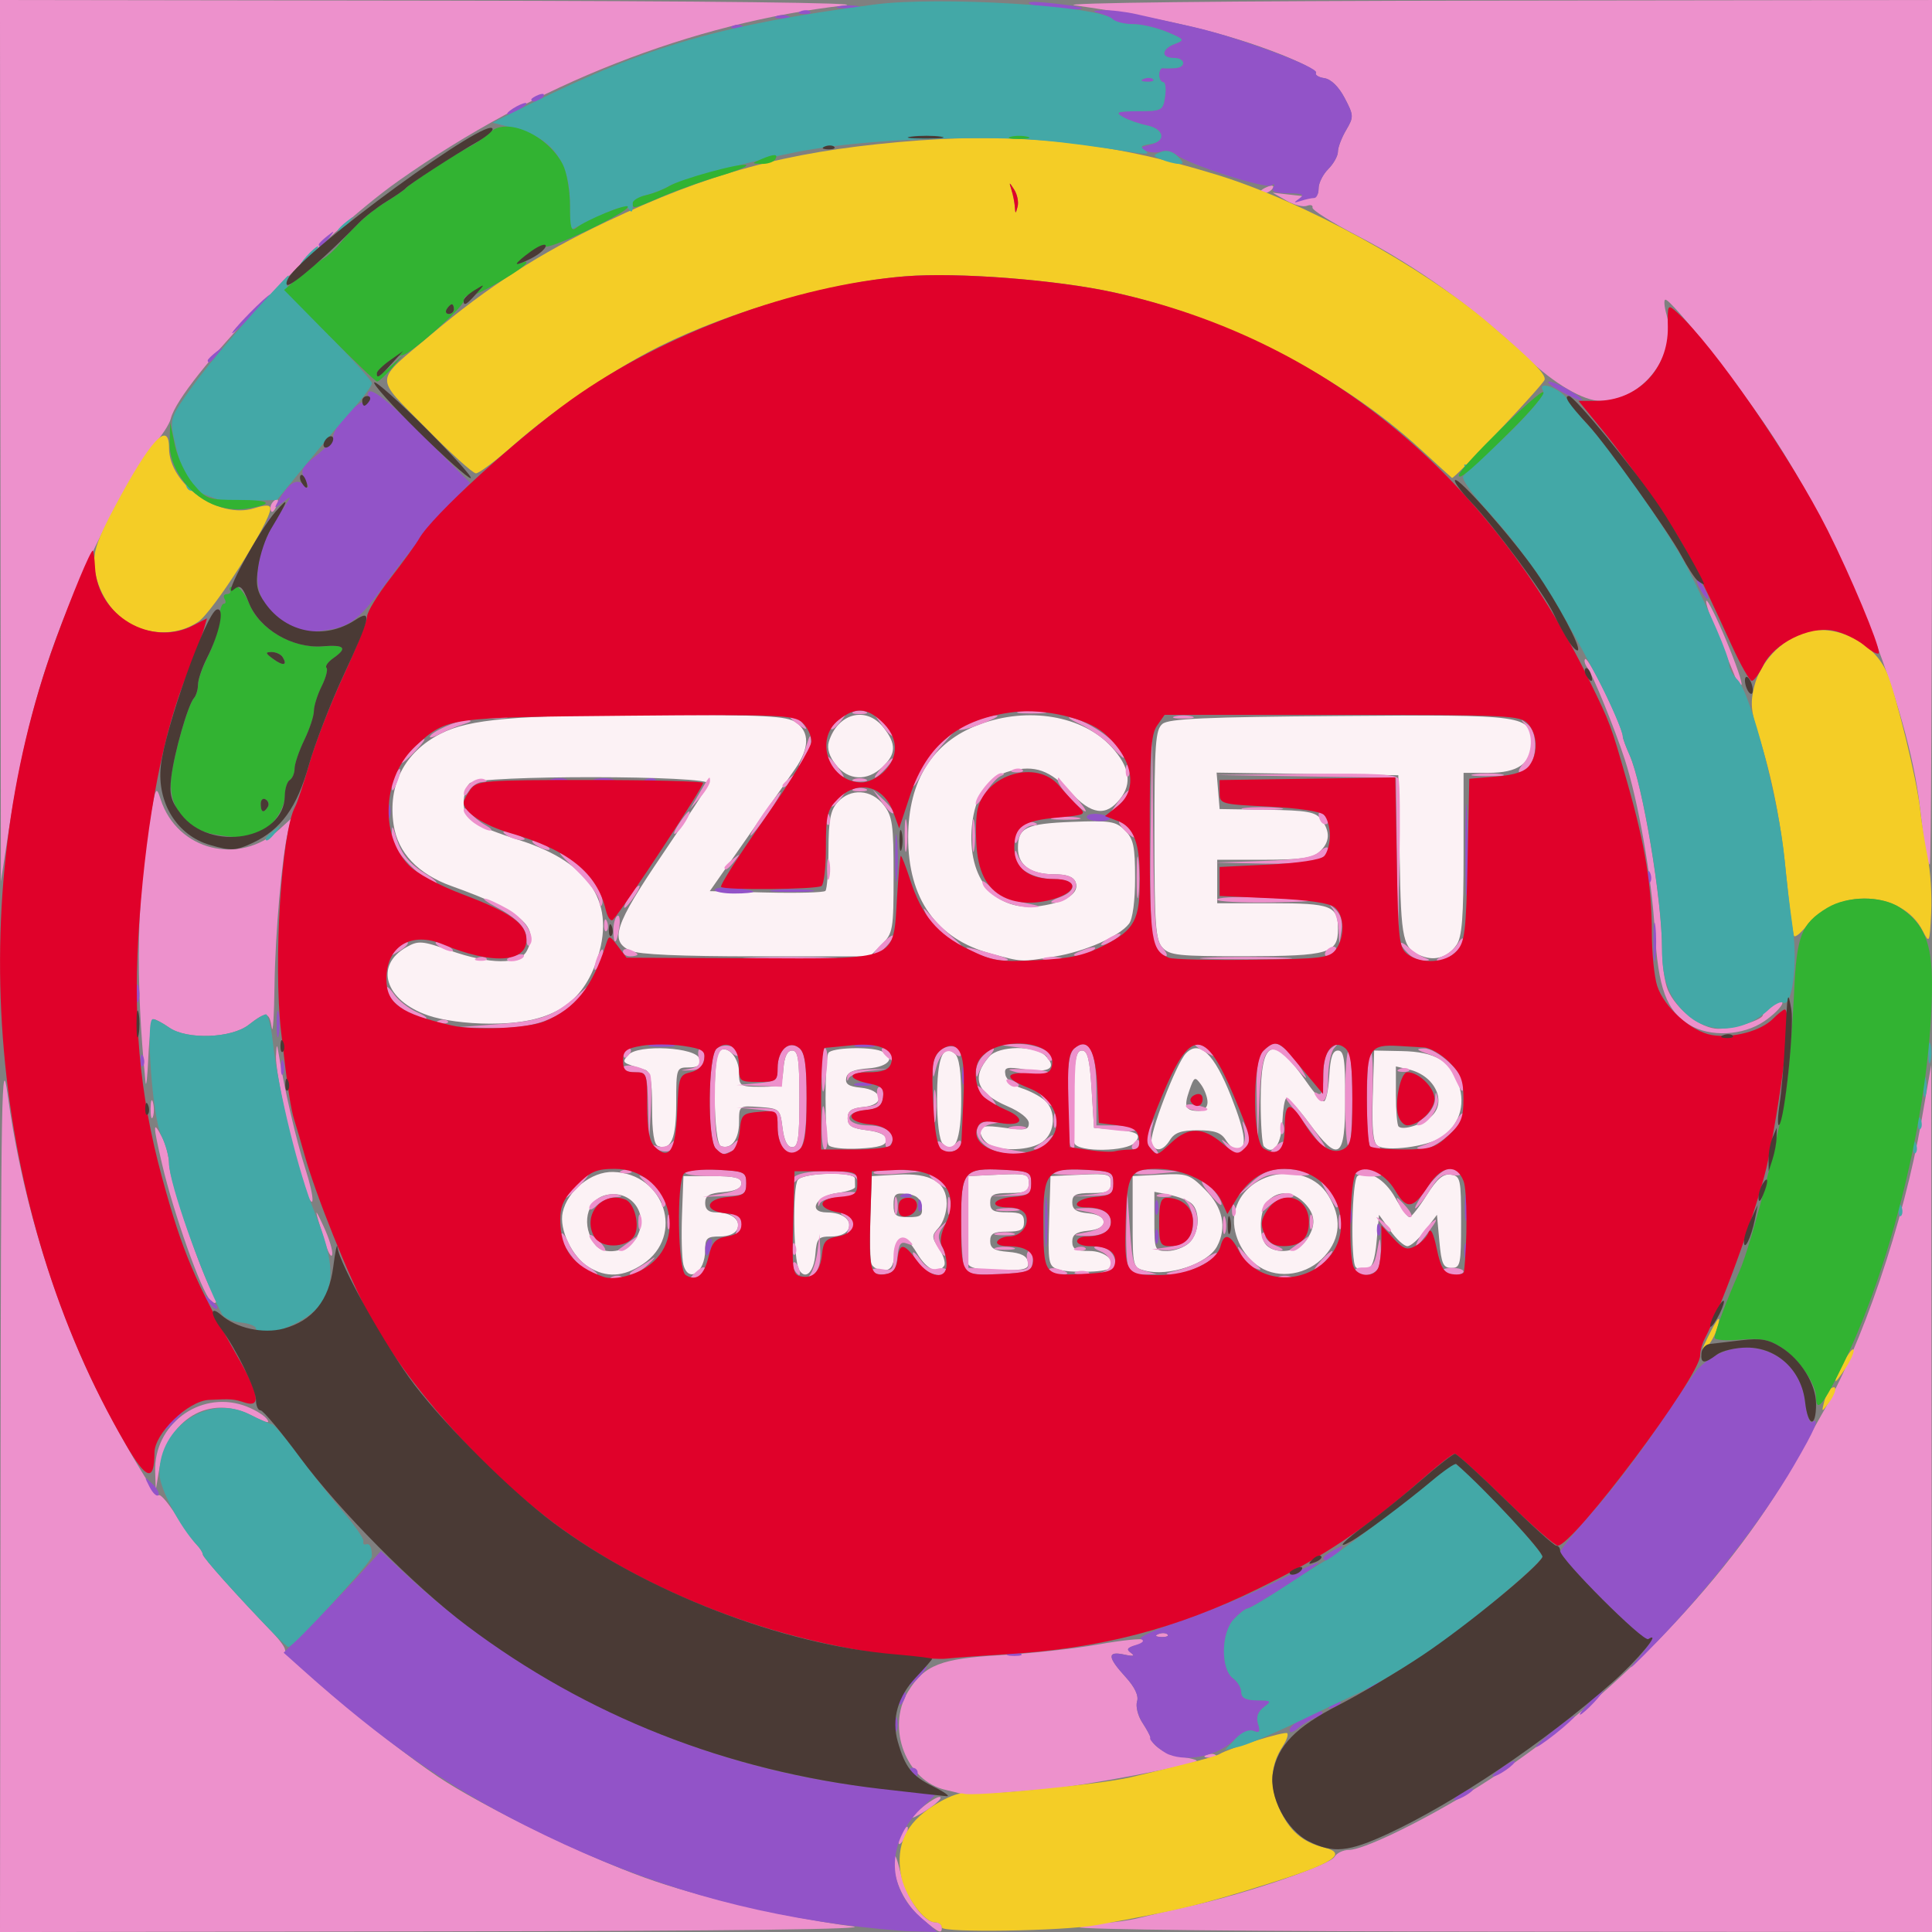 <?xml version="1.0" encoding="UTF-8" standalone="no"?>
<!-- Created with Inkscape (http://www.inkscape.org/) -->

<svg
   width="105.833mm"
   height="105.833mm"
   viewBox="0 0 105.833 105.833"
   version="1.1"
   id="svg90"
   inkscape:version="1.1.2 (b8e25be833, 2022-02-05)"
   sodipodi:docname="SZIGET.svg"
   xmlns:inkscape="http://www.inkscape.org/namespaces/inkscape"
   xmlns:sodipodi="http://sodipodi.sourceforge.net/DTD/sodipodi-0.dtd"
   xmlns="http://www.w3.org/2000/svg"
   xmlns:svg="http://www.w3.org/2000/svg">
  <rect x="0" y="0" width="105.833" height="105.833" fill="#808080" stroke="none"/>
  <sodipodi:namedview
     id="namedview92"
     pagecolor="#ffffff"
     bordercolor="#666666"
     borderopacity="1.0"
     inkscape:pageshadow="2"
     inkscape:pageopacity="0.0"
     inkscape:pagecheckerboard="0"
     inkscape:document-units="mm"
     showgrid="false"
     fit-margin-top="0"
     fit-margin-left="0"
     fit-margin-right="0"
     fit-margin-bottom="0"
     inkscape:zoom="1.0053654"
     inkscape:cx="-37.797203"
     inkscape:cy="222.30723"
     inkscape:window-width="1920"
     inkscape:window-height="991"
     inkscape:window-x="-9"
     inkscape:window-y="-9"
     inkscape:window-maximized="1"
     inkscape:current-layer="layer1" />
  <defs
     id="defs87" />
  <g
     inkscape:label="Capa 1"
     inkscape:groupmode="layer"
     id="layer1"
     transform="translate(-49.215,-85.316)">
    <g
       id="g840"
       transform="translate(0.526,0.526)">
      <path
         style="fill:#fcf2f5;stroke-width:0.265"
         d="m 80.929,154.192 c -0.913,-0.567 -1.621,-2.061 -1.417,-2.99 0.262,-1.193 1.574,-2.245 2.761,-2.214 2.833,0.074 3.94,3.497 1.632,5.048 -1.055,0.709 -2.004,0.759 -2.976,0.156 z m 2.575,-1.534 c 0.831,-1.268 -0.194,-2.762 -1.645,-2.398 -1.061,0.266 -1.352,1.696 -0.554,2.727 0.452,0.584 1.725,0.394 2.199,-0.329 z m 2.616,1.386 c -0.082,-0.328 -0.114,-1.548 -0.071,-2.712 l 0.078,-2.116 h 1.587 c 1.235,0 1.587,0.088 1.587,0.397 0,0.268 -0.323,0.424 -0.992,0.479 -0.777,0.064 -0.992,0.193 -0.992,0.595 0,0.355 0.184,0.514 0.595,0.517 0.845,0.006 1.361,0.4 1.171,0.895 -0.1,0.259 -0.473,0.424 -0.965,0.424 -0.702,0 -0.802,0.092 -0.802,0.741 0,1.243 -0.93,1.848 -1.198,0.78 z m 6.345,0.312 c -0.316,-0.511 -0.371,-4.573 -0.068,-4.938 0.329,-0.397 3.123,-0.459 3.123,-0.069 0,0.146 0.004,0.354 0.009,0.463 0.005,0.109 -0.441,0.258 -0.99,0.331 -1.162,0.154 -1.637,1.055 -0.56,1.062 0.863,0.006 1.382,0.396 1.191,0.895 -0.099,0.257 -0.472,0.424 -0.949,0.424 -0.714,0 -0.794,0.089 -0.868,0.972 -0.083,0.987 -0.538,1.428 -0.888,0.861 z m 14.161,-0.034 c -0.502,-0.186 -0.537,-0.385 -0.467,-2.653 l 0.076,-2.452 1.654,-0.079 c 1.516,-0.072 1.654,-0.034 1.654,0.463 0,0.456 -0.168,0.542 -1.058,0.542 -0.87,0 -1.058,0.091 -1.058,0.512 0,0.385 0.214,0.533 0.86,0.595 0.551,0.053 0.86,0.225 0.86,0.48 0,0.254 -0.309,0.427 -0.86,0.48 -0.646,0.062 -0.86,0.211 -0.86,0.595 0,0.41 0.187,0.512 0.934,0.512 0.852,0 1.506,0.558 1.114,0.95 -0.227,0.227 -2.275,0.266 -2.848,0.054 z m 4.769,0.071 c -0.647,-0.17 -0.661,-0.229 -0.661,-2.675 v -2.502 l 1.534,-0.08 c 1.443,-0.075 1.588,-0.026 2.447,0.833 0.961,0.961 1.19,2.071 0.641,3.097 -0.513,0.958 -2.644,1.671 -3.961,1.326 z m 2.427,-1.514 c 0.566,-0.513 0.639,-1.75 0.128,-2.174 -0.196,-0.162 -0.732,-0.371 -1.191,-0.462 l -0.835,-0.167 v 1.621 c 0,1.58 0.018,1.621 0.707,1.621 0.389,0 0.925,-0.197 1.191,-0.438 z m 3.859,1.311 c -0.971,-0.622 -1.565,-1.922 -1.355,-2.967 0.461,-2.307 3.89,-2.946 5.121,-0.954 0.75,1.213 0.683,2.341 -0.195,3.324 -0.919,1.028 -2.487,1.291 -3.57,0.597 z m 2.563,-1.461 c 0.554,-0.791 0.518,-1.422 -0.117,-2.058 -0.636,-0.636 -1.399,-0.68 -1.965,-0.113 -0.491,0.491 -0.551,1.989 -0.098,2.442 0.526,0.526 1.727,0.377 2.181,-0.271 z m -23.817,1.294 c -0.074,-0.194 -0.1,-1.355 -0.058,-2.58 l 0.078,-2.227 1.413,-0.081 c 1.816,-0.104 2.688,0.411 2.688,1.587 0,0.458 -0.194,1.048 -0.432,1.31 -0.399,0.441 -0.399,0.528 0.011,1.153 0.244,0.372 0.371,0.791 0.284,0.933 -0.322,0.52 -0.954,0.232 -1.492,-0.68 -0.653,-1.106 -1.117,-1.069 -1.232,0.098 -0.062,0.63 -0.213,0.84 -0.604,0.84 -0.286,0 -0.582,-0.159 -0.656,-0.353 z m 2.75,-3.153 c -0.061,-0.426 -0.291,-0.619 -0.812,-0.679 -0.626,-0.072 -0.728,0.011 -0.728,0.595 0,0.582 0.117,0.679 0.812,0.679 0.691,0 0.8,-0.089 0.728,-0.595 z m 2.542,3.153 c -0.074,-0.194 -0.101,-1.355 -0.058,-2.58 l 0.078,-2.227 1.654,-0.079 c 1.516,-0.072 1.654,-0.034 1.654,0.463 0,0.456 -0.168,0.542 -1.058,0.542 -0.882,0 -1.058,0.088 -1.058,0.529 0,0.428 0.176,0.529 0.926,0.529 0.75,0 0.926,0.101 0.926,0.529 0,0.428 -0.176,0.529 -0.926,0.529 -0.74,0 -0.926,0.103 -0.926,0.513 0,0.402 0.215,0.531 0.99,0.595 0.692,0.057 1.016,0.222 1.078,0.545 0.076,0.4 -0.132,0.463 -1.527,0.463 -1.102,0 -1.658,-0.112 -1.751,-0.353 z m 21.24,0.186 c -0.301,-0.301 -0.216,-4.81 0.094,-5.001 0.582,-0.36 1.487,0.162 2.065,1.192 0.33,0.587 0.681,1.066 0.781,1.066 0.1,-2.6e-4 0.524,-0.542 0.942,-1.205 0.569,-0.901 0.902,-1.184 1.323,-1.124 0.528,0.075 0.562,0.233 0.562,2.594 0,2.337 -0.037,2.514 -0.529,2.514 -0.449,0 -0.549,-0.22 -0.661,-1.455 l -0.132,-1.455 -0.645,0.86 c -0.355,0.473 -0.793,0.86 -0.974,0.86 -0.181,0 -0.605,-0.387 -0.942,-0.86 l -0.613,-0.86 -0.132,1.453 c -0.094,1.029 -0.252,1.476 -0.542,1.53 -0.225,0.043 -0.493,-0.006 -0.595,-0.108 z m -38.219,-6.637 c -0.224,-0.081 -0.331,-0.753 -0.331,-2.089 0,-1.52 -0.091,-1.999 -0.397,-2.095 -1.297,-0.405 -1.265,-0.377 -0.914,-0.8 0.508,-0.612 3.784,-0.434 3.907,0.213 0.066,0.344 -0.087,0.463 -0.593,0.463 -0.67,0 -0.681,0.031 -0.681,1.952 0,1.949 -0.279,2.612 -0.992,2.356 z m 3.44,0 c -0.418,-0.15 -0.468,-4.986 -0.055,-5.241 0.454,-0.281 1.047,0.415 1.047,1.23 0,0.724 0.057,0.761 1.175,0.761 1.166,0 1.175,-0.007 1.257,-0.992 0.055,-0.669 0.211,-0.992 0.479,-0.992 0.326,0 0.397,0.47 0.397,2.646 0,2.175 -0.071,2.646 -0.397,2.646 -0.265,0 -0.441,-0.353 -0.529,-1.058 -0.129,-1.032 -0.161,-1.06 -1.257,-1.14 -1.12,-0.081 -1.124,-0.078 -1.124,0.828 0,0.949 -0.428,1.516 -0.992,1.313 z m 5.897,-0.058 c -0.215,-0.349 -0.222,-4.7 -0.008,-5.047 0.177,-0.286 2.218,-0.357 2.886,-0.1 0.841,0.323 0.439,0.866 -0.704,0.949 -0.8,0.058 -1.146,0.209 -1.207,0.526 -0.063,0.332 0.138,0.466 0.789,0.529 1.238,0.119 1.368,0.943 0.166,1.058 -0.671,0.065 -0.876,0.208 -0.876,0.613 0,0.419 0.22,0.557 1.058,0.661 0.706,0.088 1.058,0.265 1.058,0.529 0,0.297 -0.378,0.417 -1.498,0.476 -0.833,0.044 -1.573,-0.043 -1.667,-0.195 z m 6.254,-0.076 c -0.187,-0.187 -0.311,-1.164 -0.311,-2.454 0,-2.241 0.309,-3.026 0.973,-2.475 0.239,0.198 0.35,0.985 0.35,2.475 0,2.272 -0.349,3.118 -1.012,2.454 z m 2.533,0.038 c -0.255,-0.148 -0.463,-0.454 -0.463,-0.678 0,-0.338 0.228,-0.377 1.323,-0.227 1.121,0.154 1.323,0.116 1.323,-0.249 0,-0.258 -0.471,-0.633 -1.172,-0.933 -1.689,-0.724 -2.001,-1.572 -1.001,-2.72 0.523,-0.6 2.499,-0.629 3.083,-0.045 0.655,0.655 0.228,0.949 -1.091,0.751 -1.056,-0.158 -1.183,-0.125 -1.101,0.296 0.051,0.261 0.449,0.59 0.886,0.73 0.437,0.14 1.002,0.436 1.257,0.658 0.658,0.573 0.592,1.789 -0.125,2.291 -0.664,0.465 -2.221,0.532 -2.918,0.126 z m 4.677,-0.066 c -0.074,-0.193 -0.1,-1.414 -0.058,-2.712 0.062,-1.887 0.157,-2.36 0.474,-2.36 0.309,0 0.426,0.47 0.529,2.117 l 0.132,2.117 0.926,0.076 c 1.455,0.12 1.705,0.257 1.32,0.721 -0.428,0.516 -3.129,0.55 -3.324,0.042 z m 4.231,-0.005 c -0.162,-0.422 1.349,-4.37 1.882,-4.915 0.738,-0.756 1.546,0.017 2.474,2.364 0.818,2.069 0.906,2.909 0.306,2.909 -0.149,0 -0.419,-0.238 -0.601,-0.529 -0.251,-0.402 -0.617,-0.529 -1.526,-0.529 -0.909,0 -1.275,0.127 -1.526,0.529 -0.382,0.612 -0.812,0.685 -1.009,0.172 z m 3.064,-2.238 c 0,-0.263 -0.161,-0.698 -0.357,-0.967 -0.334,-0.457 -0.375,-0.436 -0.64,0.324 -0.313,0.897 -0.211,1.121 0.512,1.121 0.292,0 0.485,-0.191 0.485,-0.479 z m 3.087,2.419 c -0.097,-0.097 -0.176,-1.214 -0.176,-2.481 0,-3.444 0.665,-3.714 2.529,-1.024 0.395,0.57 0.814,1.036 0.933,1.036 0.118,0 0.251,-0.625 0.295,-1.389 0.059,-1.023 0.185,-1.389 0.477,-1.389 0.326,0 0.397,0.47 0.397,2.642 0,3.312 -0.347,3.543 -1.988,1.322 -0.606,-0.82 -1.17,-1.423 -1.253,-1.34 -0.083,0.083 -0.171,0.606 -0.194,1.161 -0.058,1.379 -0.487,1.994 -1.018,1.463 z m 6.229,-0.032 c -0.248,-0.169 -0.32,-0.916 -0.265,-2.725 l 0.077,-2.491 1.513,0.03 c 1.833,0.036 2.695,0.541 3.119,1.828 0.382,1.158 0.015,2.262 -0.967,2.905 -0.76,0.498 -2.987,0.788 -3.478,0.453 z m 2.921,-1.59 c 0.907,-0.785 0.233,-2.248 -1.191,-2.585 l -0.728,-0.172 v 1.572 c 0,0.865 0.066,1.639 0.148,1.72 0.225,0.225 1.251,-0.085 1.771,-0.535 z m -54.946,-5.556 c -2.357,-0.817 -2.953,-2.736 -1.163,-3.741 0.642,-0.36 0.852,-0.343 2.378,0.193 2.189,0.769 3.799,0.78 4.201,0.029 0.714,-1.334 -0.264,-2.18 -4.114,-3.559 -1.844,-0.66 -2.949,-1.828 -3.178,-3.358 -0.328,-2.188 0.593,-3.975 2.571,-4.99 1.562,-0.801 4.088,-1.022 11.727,-1.028 6.05,-0.004 7.242,0.058 7.739,0.407 0.756,0.53 0.747,1.4 -0.029,2.528 -0.339,0.493 -1.533,2.207 -2.653,3.807 l -2.036,2.91 3.085,0.075 c 1.697,0.041 3.159,0.002 3.248,-0.088 0.09,-0.09 0.166,-1.096 0.169,-2.236 0.005,-1.653 0.107,-2.185 0.504,-2.624 0.704,-0.777 1.839,-0.711 2.514,0.147 0.485,0.617 0.548,1.061 0.548,3.848 0,2.993 -0.033,3.184 -0.649,3.801 l -0.649,0.649 H 90.12 c -4.155,0 -6.441,-0.102 -6.891,-0.307 -1.167,-0.532 -0.878,-1.407 1.739,-5.264 1.327,-1.956 2.471,-3.706 2.542,-3.887 0.182,-0.468 -12.637,-0.481 -13.104,-0.013 -0.175,0.175 -0.318,0.648 -0.318,1.052 0,0.893 0.514,1.237 3.099,2.068 3.878,1.247 5.282,3.484 4.168,6.642 -0.851,2.412 -2.551,3.406 -5.812,3.397 -1.296,-0.004 -2.621,-0.181 -3.418,-0.457 z m 30.843,-3.38 c -2.982,-0.802 -4.543,-3.003 -4.532,-6.389 0.01,-3.102 1.338,-5.205 3.889,-6.159 2.672,-1 5.679,-0.491 7.249,1.226 0.99,1.082 1.142,1.995 0.475,2.843 -0.775,0.985 -1.573,0.879 -2.721,-0.362 -1.114,-1.204 -1.957,-1.503 -3.287,-1.165 -1.228,0.312 -1.951,1.34 -2.111,2.999 -0.283,2.941 1.283,4.768 3.768,4.396 1.395,-0.209 2.136,-0.713 1.911,-1.3 -0.115,-0.299 -0.484,-0.435 -1.183,-0.435 -1.286,0 -1.977,-0.5 -1.977,-1.43 0,-1.131 0.433,-1.341 2.964,-1.44 2.095,-0.082 2.402,-0.033 2.897,0.463 0.468,0.468 0.555,0.876 0.555,2.621 0,1.248 -0.131,2.236 -0.331,2.494 -0.542,0.702 -2.403,1.524 -4.065,1.796 -1.88,0.308 -1.75,0.314 -3.501,-0.157 z m 23.621,0.141 c -1.06,-0.392 -1.156,-0.816 -1.231,-5.433 l -0.073,-4.479 -4.977,-0.072 -4.977,-0.072 0.083,0.998 0.083,0.998 2.597,0.039 c 2.19,0.033 2.655,0.115 2.968,0.529 0.51,0.673 0.479,1.253 -0.095,1.772 -0.38,0.344 -1.033,0.438 -3.043,0.438 h -2.559 v 1.191 1.191 h 2.99 c 3.266,0 3.625,0.14 3.625,1.413 0,1.332 -0.501,1.48 -5.052,1.489 -3.668,0.007 -4.175,-0.045 -4.564,-0.475 -0.379,-0.419 -0.438,-1.251 -0.438,-6.185 0,-4.979 0.055,-5.747 0.437,-6.065 0.348,-0.289 2.323,-0.378 9.723,-0.435 10.251,-0.079 10.477,-0.047 10.477,1.501 0,1.104 -0.738,1.614 -2.336,1.614 h -1.368 v 4.439 c 0,3.477 -0.084,4.559 -0.389,4.994 -0.46,0.657 -1.149,0.881 -1.879,0.611 z M 94.476,126.685 c -0.36,-0.458 -0.494,-0.896 -0.385,-1.257 0.479,-1.576 2.05,-1.986 2.997,-0.783 0.709,0.901 0.693,1.456 -0.064,2.167 -0.842,0.791 -1.866,0.74 -2.548,-0.128 z"
         id="path856" />
      <path
         style="fill:#ed91cc;stroke-width:0.265"
         d="m 48.716,166.348 c 0.025,-21.935 0.063,-24.014 0.396,-21.566 0.69,5.075 2.199,10.314 4.316,14.984 1.142,2.518 3.743,7.066 3.964,6.93 0.1,-0.062 0.531,0.445 0.957,1.126 0.426,0.681 0.928,1.395 1.114,1.588 0.186,0.192 0.339,0.434 0.339,0.536 0,0.163 1.81,2.188 3.84,4.296 0.362,0.376 0.658,0.787 0.658,0.915 0,0.449 5.574,5.075 8.383,6.959 2.366,1.586 7.957,4.317 11.328,5.532 2.898,1.045 7.852,2.205 11.377,2.664 1.216,0.158 -6.487,0.253 -22.423,0.277 l -24.276,0.036 z m 50.493,23.56 c -0.959,-0.807 -1.583,-2.086 -1.549,-3.179 0.015,-0.508 0.128,-0.301 0.362,0.664 0.34,1.406 1.256,2.7 1.911,2.7 0.193,0 0.351,0.119 0.351,0.265 0,0.394 -0.141,0.334 -1.074,-0.451 z m 8.615,0.451 c 0.291,-0.125 0.932,-0.236 1.425,-0.246 0.492,-0.01 1.326,-0.129 1.852,-0.264 0.526,-0.135 1.85,-0.443 2.941,-0.684 2.916,-0.644 7.504,-2.218 7.75,-2.658 0.118,-0.21 0.479,-0.382 0.803,-0.382 0.737,0 3.636,-1.379 6.402,-3.046 7.151,-4.309 14.263,-11.48 17.973,-18.121 0.691,-1.237 1.361,-2.428 1.488,-2.646 2.214,-3.786 4.511,-10.541 5.491,-16.15 l 0.53,-3.032 0.022,23.746 0.022,23.746 -23.614,-0.019 c -13.421,-0.011 -23.386,-0.117 -23.085,-0.246 z m -9.914,-4.63 c 0,-0.146 0.115,-0.443 0.256,-0.661 0.141,-0.218 0.256,-0.278 0.256,-0.132 0,0.146 -0.115,0.443 -0.256,0.661 -0.141,0.218 -0.256,0.278 -0.256,0.132 z m 1.183,-1.837 c 0.437,-0.371 0.913,-0.671 1.058,-0.667 0.304,0.008 -0.54,0.698 -1.323,1.082 -0.291,0.143 -0.172,-0.044 0.265,-0.415 z m 2.381,-0.797 c -0.146,-0.054 -0.587,-0.169 -0.981,-0.256 -2.153,-0.474 -3.273,-3.396 -2.063,-5.381 0.895,-1.467 1.783,-1.816 5.098,-2.002 1.635,-0.092 4.028,-0.354 5.318,-0.584 1.29,-0.229 2.416,-0.346 2.502,-0.26 0.086,0.086 -0.116,0.228 -0.449,0.315 -0.467,0.122 -0.525,0.216 -0.253,0.408 0.24,0.169 0.119,0.198 -0.375,0.09 -0.939,-0.205 -0.92,0.137 0.066,1.216 0.519,0.568 0.74,1.036 0.64,1.352 -0.085,0.266 0.037,0.774 0.27,1.13 0.233,0.355 0.442,0.736 0.466,0.847 0.1,0.468 0.799,0.905 1.674,1.047 0.515,0.084 0.901,0.188 0.856,0.233 -0.25,0.25 -6.477,1.42 -8.27,1.553 -1.164,0.087 -2.593,0.21 -3.175,0.274 -0.582,0.064 -1.177,0.072 -1.323,0.018 z m 13.312,-2.178 c 0.191,-0.076 0.419,-0.067 0.507,0.021 0.088,0.088 -0.068,0.15 -0.347,0.139 -0.308,-0.013 -0.371,-0.075 -0.16,-0.16 z m -2.646,-6.615 c 0.191,-0.076 0.419,-0.067 0.507,0.021 0.088,0.088 -0.068,0.15 -0.347,0.139 -0.308,-0.013 -0.371,-0.075 -0.16,-0.16 z m -54.951,-8.894 c -0.084,-2.56 2.404,-4.436 4.823,-3.638 0.507,0.167 1.079,0.494 1.272,0.726 0.253,0.304 0.03,0.258 -0.803,-0.167 -2.325,-1.186 -4.61,0.174 -5.083,3.026 l -0.176,1.058 z m 3.03,-9.38 c -0.504,-0.501 -2.02,-4.772 -2.653,-7.474 -0.506,-2.161 -0.508,-2.443 -0.012,-1.491 0.217,0.417 0.395,1.085 0.395,1.484 0,0.834 1.918,6.46 2.4,7.041 0.334,0.403 0.22,0.788 -0.13,0.44 z m 22.022,-1.305 c 0.191,-0.076 0.419,-0.067 0.507,0.021 0.088,0.088 -0.068,0.15 -0.347,0.139 -0.308,-0.013 -0.371,-0.075 -0.16,-0.16 z m 4.283,0.072 c 0,-0.05 0.179,-0.24 0.397,-0.421 0.229,-0.19 0.397,-0.216 0.397,-0.061 0,0.148 -0.179,0.337 -0.397,0.421 -0.218,0.084 -0.397,0.111 -0.397,0.061 z m 6.527,-0.157 c 0.17,-0.219 0.359,-0.814 0.421,-1.323 l 0.112,-0.925 0.042,0.96 c 0.028,0.638 -0.113,1.082 -0.421,1.323 -0.403,0.316 -0.423,0.312 -0.154,-0.035 z m 25.686,0.09 c 0.182,-0.073 0.48,-0.073 0.661,0 0.182,0.073 0.033,0.133 -0.331,0.133 -0.364,0 -0.513,-0.06 -0.331,-0.133 z m -38.201,-0.558 c -0.603,-0.489 -1.276,-1.616 -1.08,-1.811 0.065,-0.065 0.257,0.218 0.427,0.628 0.17,0.411 0.633,0.947 1.028,1.192 0.395,0.245 0.6,0.446 0.454,0.447 -0.146,5.3e-4 -0.519,-0.205 -0.829,-0.456 z m 2.946,0.159 c 0.291,-0.161 0.714,-0.426 0.939,-0.587 0.225,-0.162 0.129,-0.026 -0.213,0.302 -0.343,0.327 -0.765,0.592 -0.939,0.587 -0.174,-0.004 -0.078,-0.14 0.213,-0.302 z m 8.72,0.028 c -0.096,-0.155 -0.118,-0.339 -0.048,-0.408 0.069,-0.069 0.197,0.058 0.283,0.282 0.179,0.466 0.026,0.548 -0.234,0.126 z m 4.277,0.071 c -0.082,-0.133 0.145,-0.185 0.504,-0.117 0.58,0.111 0.653,0.034 0.653,-0.684 0,-0.912 0.421,-1.32 0.883,-0.854 0.235,0.236 0.202,0.27 -0.137,0.141 -0.353,-0.134 -0.462,0.012 -0.529,0.712 -0.064,0.668 -0.223,0.901 -0.655,0.962 -0.314,0.045 -0.638,-0.027 -0.72,-0.16 z m 2.654,-0.273 c -0.241,-0.266 -0.438,-0.59 -0.438,-0.72 0,-0.13 0.193,0.038 0.428,0.374 0.276,0.394 0.605,0.564 0.926,0.481 0.274,-0.072 0.498,-0.022 0.498,0.11 0,0.422 -0.961,0.256 -1.414,-0.244 z m 2.373,0.077 c -0.091,-0.236 -0.165,-1.418 -0.165,-2.625 0,-2.655 0.161,-2.847 2.293,-2.737 1.449,0.075 1.544,0.121 1.544,0.741 0,0.598 -0.108,0.664 -1.126,0.687 l -1.126,0.026 1.06,-0.107 c 0.846,-0.086 1.06,-0.214 1.06,-0.634 0,-0.478 -0.153,-0.519 -1.654,-0.448 l -1.654,0.079 v 2.514 2.514 l 1.688,0.08 c 1.59,0.075 1.68,0.048 1.546,-0.463 -0.078,-0.298 -0.026,-0.543 0.116,-0.543 0.142,0 0.22,0.268 0.174,0.595 -0.077,0.54 -0.249,0.603 -1.838,0.673 -1.422,0.063 -1.784,-0.004 -1.918,-0.352 z m 4.598,0.167 c 0,-0.132 0.238,-0.178 0.529,-0.101 0.291,0.076 0.529,0.184 0.529,0.24 0,0.056 -0.238,0.101 -0.529,0.101 -0.291,0 -0.529,-0.108 -0.529,-0.24 z m 1.521,0.065 c 0.182,-0.073 0.48,-0.073 0.661,0 0.182,0.073 0.033,0.133 -0.331,0.133 -0.364,0 -0.513,-0.06 -0.331,-0.133 z m 1.455,0.008 c 0.653,-0.192 0.576,-0.863 -0.132,-1.148 -0.332,-0.134 -0.42,-0.245 -0.198,-0.252 1.093,-0.035 1.467,1.372 0.394,1.482 -0.413,0.042 -0.426,0.025 -0.063,-0.083 z m 1.417,-0.252 c -0.088,-0.23 -0.139,-1.272 -0.112,-2.315 l 0.049,-1.897 0.15,2.106 c 0.14,1.964 0.194,2.118 0.811,2.289 l 0.661,0.183 -0.699,0.026 c -0.412,0.015 -0.765,-0.145 -0.86,-0.392 z m 2.677,0.162 c 0.469,-0.112 1.154,-0.4 1.521,-0.64 0.367,-0.241 0.668,-0.374 0.668,-0.295 0,0.324 -1.769,1.189 -2.381,1.165 -0.568,-0.022 -0.541,-0.055 0.192,-0.229 z m 9.759,0.039 c -0.074,-0.12 0.127,-0.209 0.447,-0.198 0.463,0.016 0.615,-0.17 0.746,-0.906 0.137,-0.773 0.17,-0.809 0.199,-0.22 0.019,0.388 -0.037,0.894 -0.126,1.124 -0.168,0.438 -1.034,0.576 -1.266,0.2 z m 4.775,0.02 c -0.067,-0.109 0.164,-0.198 0.514,-0.198 0.35,0 0.636,0.089 0.636,0.198 0,0.109 -0.231,0.198 -0.514,0.198 -0.282,0 -0.569,-0.089 -0.636,-0.198 z m -10.429,-0.242 c -0.184,-0.074 -0.458,-0.392 -0.61,-0.707 -0.237,-0.49 -0.225,-0.515 0.081,-0.175 0.197,0.218 0.525,0.546 0.729,0.728 0.39,0.347 0.351,0.377 -0.2,0.154 z m 3.773,-0.353 c 0.263,-0.291 0.538,-0.529 0.611,-0.529 0.073,0 -0.083,0.238 -0.347,0.529 -0.263,0.291 -0.538,0.529 -0.611,0.529 -0.073,0 0.083,-0.238 0.347,-0.529 z m -54.552,-0.975 c -0.615,-1.986 -0.621,-2.053 -0.082,-0.895 0.3,0.645 0.512,1.338 0.47,1.539 -0.042,0.201 -0.217,-0.089 -0.389,-0.644 z m 25.601,0.291 c 0.013,-0.308 0.075,-0.371 0.16,-0.16 0.076,0.191 0.067,0.419 -0.021,0.507 -0.088,0.088 -0.15,-0.068 -0.139,-0.347 z m 7.9,-0.141 c -0.244,-0.455 -0.211,-0.641 0.175,-0.992 0.441,-0.401 0.451,-0.4 0.14,0.014 -0.251,0.335 -0.262,0.582 -0.042,0.992 0.161,0.3 0.233,0.546 0.16,0.546 -0.073,0 -0.267,-0.252 -0.432,-0.56 z m -18.774,-0.108 c -0.486,-0.586 -0.21,-0.653 0.336,-0.082 0.255,0.267 0.359,0.485 0.231,0.485 -0.128,0 -0.383,-0.181 -0.567,-0.403 z m 1.35,0.328 c 0.061,-0.041 0.348,-0.25 0.639,-0.463 0.489,-0.359 0.502,-0.353 0.166,0.075 -0.2,0.255 -0.487,0.463 -0.639,0.463 -0.152,0 -0.227,-0.034 -0.166,-0.075 z m 20.682,-0.108 c 0.255,-0.067 0.671,-0.067 0.926,0 0.255,0.067 0.046,0.121 -0.463,0.121 -0.509,0 -0.718,-0.054 -0.463,-0.121 z m 4.382,0.002 c 0.191,-0.076 0.419,-0.067 0.507,0.021 0.088,0.088 -0.068,0.15 -0.347,0.139 -0.308,-0.013 -0.371,-0.075 -0.16,-0.16 z m 4.944,-0.015 c 1.066,-0.156 1.455,-0.523 1.455,-1.372 0,-0.39 -0.149,-0.875 -0.331,-1.079 -0.281,-0.316 -0.262,-0.319 0.132,-0.021 0.604,0.457 0.593,1.674 -0.021,2.229 -0.266,0.241 -0.832,0.42 -1.257,0.398 l -0.773,-0.04 0.794,-0.116 z m 5.419,-0.208 c -0.184,-0.222 -0.258,-0.48 -0.165,-0.573 0.093,-0.093 0.17,-0.027 0.17,0.147 0,0.174 0.268,0.425 0.595,0.556 0.403,0.162 0.456,0.245 0.165,0.256 -0.237,0.009 -0.581,-0.165 -0.765,-0.387 z m 1.35,0.328 c 0.061,-0.041 0.348,-0.25 0.639,-0.463 0.489,-0.359 0.502,-0.353 0.166,0.075 -0.2,0.255 -0.487,0.463 -0.639,0.463 -0.152,0 -0.227,-0.034 -0.166,-0.075 z m 7.098,-0.674 c 0.143,-0.267 0.467,-0.654 0.721,-0.86 0.286,-0.232 0.222,-0.047 -0.168,0.485 -0.695,0.949 -0.955,1.126 -0.554,0.375 z m -37.392,-0.402 c 0.116,-0.304 0.047,-0.578 -0.183,-0.724 -0.276,-0.175 -0.284,-0.235 -0.03,-0.238 0.484,-0.006 0.716,0.767 0.342,1.138 -0.244,0.242 -0.273,0.201 -0.129,-0.177 z m 6.085,0 c 0.116,-0.304 0.047,-0.578 -0.183,-0.724 -0.276,-0.175 -0.284,-0.235 -0.03,-0.238 0.484,-0.006 0.716,0.767 0.342,1.138 -0.244,0.242 -0.273,0.201 -0.129,-0.177 z m 8.113,0.175 c 0.255,-0.067 0.671,-0.067 0.926,0 0.255,0.067 0.046,0.121 -0.463,0.121 -0.509,0 -0.718,-0.054 -0.463,-0.121 z m 4.961,-0.051 c 0.574,-0.101 0.926,-0.314 0.926,-0.56 0,-0.246 -0.352,-0.459 -0.926,-0.56 -0.772,-0.136 -0.809,-0.169 -0.22,-0.198 1.007,-0.05 1.543,0.214 1.543,0.759 0,0.545 -0.536,0.809 -1.543,0.759 -0.589,-0.029 -0.552,-0.062 0.22,-0.198 z m 7.46,-0.428 c 0.005,-0.437 0.065,-0.583 0.132,-0.326 0.067,0.257 0.063,0.615 -0.01,0.794 -0.072,0.179 -0.127,-0.032 -0.122,-0.468 z m -32.024,-0.132 c 0,-0.364 0.06,-0.513 0.133,-0.331 0.073,0.182 0.073,0.48 0,0.661 -0.073,0.182 -0.133,0.033 -0.133,-0.331 z m 1.587,0 c 0,-0.364 0.06,-0.513 0.133,-0.331 0.073,0.182 0.073,0.48 0,0.661 -0.073,0.182 -0.133,0.033 -0.133,-0.331 z m 35.19,0 c 0,-0.364 0.06,-0.513 0.133,-0.331 0.073,0.182 0.073,0.48 0,0.661 -0.073,0.182 -0.133,0.033 -0.133,-0.331 z m 1.587,0 c 0,-0.364 0.06,-0.513 0.133,-0.331 0.073,0.182 0.073,0.48 0,0.661 -0.073,0.182 -0.133,0.033 -0.133,-0.331 z m 2.306,0.066 c -0.329,-0.42 -0.32,-0.429 0.1,-0.1 0.441,0.346 0.581,0.563 0.363,0.563 -0.055,0 -0.263,-0.208 -0.463,-0.463 z m -26.638,-0.992 c 0.005,-0.437 0.065,-0.583 0.132,-0.326 0.067,0.257 0.063,0.615 -0.01,0.794 -0.072,0.179 -0.127,-0.032 -0.122,-0.468 z m 2.91,0 c 0.005,-0.437 0.065,-0.583 0.132,-0.326 0.067,0.257 0.063,0.615 -0.01,0.794 -0.072,0.179 -0.127,-0.032 -0.122,-0.468 z m 15.58,0.243 c 0.013,-0.308 0.075,-0.371 0.16,-0.16 0.076,0.191 0.067,0.419 -0.021,0.507 -0.088,0.088 -0.15,-0.068 -0.139,-0.347 z m 9.24,-0.11 c -0.156,-0.291 -0.246,-0.529 -0.2,-0.529 0.045,0 0.287,0.238 0.536,0.529 0.249,0.291 0.339,0.529 0.2,0.529 -0.139,0 -0.38,-0.238 -0.536,-0.529 z m -44.45,0.028 c 0,-0.394 1.006,-0.877 1.535,-0.737 0.332,0.087 0.299,0.126 -0.127,0.149 -0.317,0.017 -0.764,0.218 -0.992,0.446 -0.229,0.229 -0.416,0.292 -0.416,0.142 z m 12.546,-0.293 c 0.019,-0.259 0.414,-0.448 1.134,-0.545 0.608,-0.081 1.046,-0.052 0.973,0.066 -0.073,0.118 -0.533,0.214 -1.023,0.214 -0.49,0 -0.941,0.149 -1.002,0.331 -0.064,0.19 -0.099,0.162 -0.082,-0.066 z m 9.881,0.342 c 0.329,-0.063 0.805,-0.061 1.058,0.005 0.253,0.066 -0.016,0.118 -0.598,0.115 -0.582,-0.003 -0.789,-0.057 -0.46,-0.12 z m 14.501,-0.161 c 0.179,-0.466 1.336,-0.9 1.626,-0.61 0.09,0.09 -0.055,0.164 -0.322,0.164 -0.267,0 -0.709,0.202 -0.982,0.448 -0.466,0.421 -0.485,0.421 -0.322,-0.002 z m -32.958,-0.127 c 0,-0.164 -0.327,-0.613 -0.728,-0.998 -0.615,-0.592 -0.637,-0.654 -0.138,-0.402 0.632,0.32 1.273,1.29 1.02,1.543 -0.085,0.085 -0.154,0.02 -0.154,-0.144 z m 29.945,-0.618 c -0.338,-0.417 -0.455,-0.697 -0.259,-0.621 0.357,0.137 1.116,1.174 0.958,1.308 -0.046,0.039 -0.361,-0.269 -0.699,-0.686 z m 6.473,-0.032 -0.473,-0.86 0.548,0.625 c 0.474,0.54 0.714,1.095 0.473,1.095 -0.041,0 -0.288,-0.387 -0.548,-0.86 z m 5.017,0.529 c 0.931,-1.61 1.899,-2.257 2.33,-1.56 0.077,0.124 -0.138,0.173 -0.477,0.108 -0.485,-0.093 -0.743,0.086 -1.204,0.832 -0.532,0.86 -1.104,1.407 -0.648,0.619 z m -60.976,-0.653 c -0.512,-1.268 -1.628,-6.379 -1.59,-7.282 0.029,-0.693 0.056,-0.733 0.14,-0.201 0.292,1.856 0.976,4.815 1.456,6.301 0.546,1.69 0.542,2.538 -0.006,1.182 z M 80.174,149.745 c 0.342,-0.364 0.681,-0.661 0.754,-0.661 0.073,0 -0.147,0.298 -0.489,0.661 -0.342,0.364 -0.681,0.661 -0.754,0.661 -0.073,0 0.147,-0.298 0.489,-0.661 z m 8.07,0.435 c 0.689,-0.111 1.058,-0.309 1.058,-0.567 0,-0.31 -0.359,-0.397 -1.641,-0.397 -0.903,0 -1.545,-0.096 -1.428,-0.213 0.118,-0.117 0.916,-0.177 1.774,-0.132 1.466,0.076 1.56,0.12 1.56,0.742 0,0.602 -0.107,0.665 -1.191,0.699 l -1.191,0.038 z m 20.239,0.039 c 0.853,-0.086 1.06,-0.212 1.06,-0.644 0,-0.493 -0.139,-0.529 -1.708,-0.448 -0.939,0.049 -1.611,-0.007 -1.494,-0.124 0.118,-0.117 0.916,-0.177 1.774,-0.132 1.466,0.076 1.56,0.12 1.56,0.742 0,0.598 -0.108,0.664 -1.126,0.687 l -1.126,0.026 1.06,-0.107 z m 3.64,0.013 c 0.182,-0.073 0.48,-0.073 0.661,0 0.182,0.073 0.033,0.133 -0.331,0.133 -0.364,0 -0.513,-0.06 -0.331,-0.133 z m 5.031,-0.588 c 0.654,-0.623 1.104,-0.823 1.852,-0.82 0.543,0.002 1.147,0.105 1.341,0.228 0.207,0.131 -0.18,0.173 -0.938,0.1 -1.11,-0.107 -1.419,-0.023 -2.205,0.596 l -0.914,0.72 z m -17.253,-0.171 c -0.282,-0.214 -0.386,-0.388 -0.231,-0.388 0.156,0 0.431,0.179 0.612,0.397 0.412,0.496 0.282,0.494 -0.381,-0.008 z m -7.766,-0.124 c 0.16,-0.523 3.436,-0.578 3.541,-0.059 0.038,0.186 0.008,0.215 -0.066,0.066 -0.191,-0.385 -2.825,-0.337 -3.246,0.059 -0.283,0.267 -0.327,0.254 -0.229,-0.066 z m 4.418,-0.347 c 0.118,-0.118 0.797,-0.176 1.509,-0.128 l 1.294,0.086 -1.509,0.128 c -0.83,0.07 -1.412,0.032 -1.294,-0.086 z m 14.289,-0.001 c 0.119,-0.118 0.738,-0.176 1.376,-0.127 l 1.16,0.088 -1.376,0.127 c -0.757,0.07 -1.279,0.03 -1.16,-0.088 z m 12.104,0.017 c 0.16,-0.261 0.927,-0.247 1.355,0.024 0.208,0.132 -0.01,0.207 -0.569,0.194 -0.499,-0.011 -0.852,-0.109 -0.785,-0.219 z m -40.176,-0.114 c 0.191,-0.076 0.419,-0.067 0.507,0.021 0.088,0.088 -0.068,0.15 -0.347,0.139 -0.308,-0.013 -0.371,-0.075 -0.16,-0.16 z m 1.878,-1.192 c -0.303,-0.216 -0.293,-0.24 0.058,-0.128 0.237,0.075 0.564,0.003 0.728,-0.16 0.21,-0.21 0.297,-0.212 0.297,-0.008 0,0.424 -0.652,0.603 -1.082,0.296 z m 3.252,-0.003 c -0.468,-0.468 -0.429,-5.081 0.046,-5.476 0.398,-0.331 1.224,-0.13 1.224,0.297 0,0.158 -0.158,0.137 -0.385,-0.051 -0.719,-0.597 -0.938,-0.017 -0.938,2.491 0,1.854 0.091,2.505 0.365,2.61 0.201,0.077 0.498,0.006 0.661,-0.157 0.21,-0.21 0.297,-0.212 0.297,-0.008 0,0.159 -0.188,0.361 -0.419,0.45 -0.533,0.204 -0.48,0.214 -0.851,-0.157 z m 3.704,0 c -0.175,-0.175 -0.318,-0.704 -0.318,-1.175 0,-0.816 -0.055,-0.863 -1.124,-0.968 l -1.124,-0.11 1.191,0.029 c 1.185,0.029 1.191,0.035 1.323,1.087 0.088,0.706 0.265,1.058 0.529,1.058 0.326,0 0.397,-0.47 0.397,-2.646 0,-2.175 -0.071,-2.646 -0.397,-2.646 -0.268,0 -0.424,0.323 -0.479,0.992 l -0.082,0.992 -1.241,-0.046 -1.241,-0.046 1.124,-0.101 c 1.033,-0.093 1.124,-0.162 1.124,-0.847 0,-0.97 0.631,-1.54 1.191,-1.076 0.3,0.249 0.397,0.922 0.397,2.758 0,2.215 -0.22,3.063 -0.794,3.063 -0.087,0 -0.302,-0.143 -0.476,-0.318 z m 8.744,0.124 c -0.182,-0.063 -0.331,-0.239 -0.331,-0.39 0,-0.182 0.118,-0.177 0.35,0.016 0.256,0.212 0.434,0.207 0.661,-0.021 0.212,-0.212 0.311,-0.219 0.311,-0.022 0,0.35 -0.537,0.576 -0.992,0.417 z m 2.3,-0.295 c -0.737,-0.597 -0.538,-1.38 0.337,-1.328 l 0.604,0.036 -0.595,0.115 c -0.646,0.124 -0.796,0.716 -0.265,1.045 0.182,0.113 0.807,0.283 1.389,0.379 l 1.058,0.175 -0.963,0.033 c -0.583,0.02 -1.2,-0.159 -1.565,-0.455 z m 9.005,0.085 c -0.257,-0.31 -0.264,-0.54 -0.031,-0.992 l 0.304,-0.589 -0.156,0.608 c -0.086,0.334 -0.012,0.781 0.163,0.992 0.175,0.211 0.259,0.384 0.187,0.384 -0.073,0 -0.283,-0.181 -0.467,-0.403 z m 4.205,-0.06 c -0.327,-0.417 -0.318,-0.428 0.088,-0.11 0.623,0.488 1.077,0.129 0.9,-0.713 -0.14,-0.666 -0.133,-0.671 0.148,-0.11 0.224,0.446 0.214,0.687 -0.039,0.992 -0.432,0.52 -0.652,0.508 -1.097,-0.06 z m 2.415,0.355 c 0,-0.05 0.179,-0.24 0.397,-0.421 0.229,-0.19 0.397,-0.216 0.397,-0.061 0,0.148 -0.179,0.337 -0.397,0.421 -0.218,0.084 -0.397,0.111 -0.397,0.061 z m -24.576,-1.545 c 0.032,-1.443 0.136,-1.305 0.298,0.397 0.052,0.546 -7.94e-4,0.992 -0.117,0.992 -0.116,0 -0.198,-0.625 -0.181,-1.389 z m 3.5,0.954 c 0.032,-0.384 -0.189,-0.52 -1.017,-0.624 -0.838,-0.105 -1.058,-0.243 -1.058,-0.661 0,-0.407 0.205,-0.549 0.886,-0.614 0.727,-0.07 0.862,-0.176 0.752,-0.595 -0.073,-0.281 -0.017,-0.51 0.125,-0.51 0.142,0 0.22,0.268 0.174,0.595 -0.065,0.456 -0.285,0.615 -0.944,0.678 -1.288,0.124 -1.143,0.843 0.17,0.843 1.053,0 1.649,0.602 1.12,1.131 -0.155,0.155 -0.233,0.064 -0.207,-0.243 z m 8.133,0.36 c 0.061,-0.041 0.348,-0.25 0.639,-0.463 0.489,-0.359 0.502,-0.353 0.166,0.075 -0.2,0.255 -0.487,0.463 -0.639,0.463 -0.152,0 -0.227,-0.034 -0.166,-0.075 z m 2.006,-0.102 c -0.097,-0.097 -0.176,-1.273 -0.176,-2.613 0,-1.843 0.097,-2.517 0.397,-2.766 0.781,-0.648 1.191,0.136 1.191,2.281 v 1.952 h 1.043 c 0.573,0 1.101,0.094 1.172,0.208 0.071,0.115 -0.428,0.144 -1.109,0.066 l -1.238,-0.142 -0.132,-2.117 c -0.103,-1.646 -0.22,-2.117 -0.529,-2.117 -0.327,0 -0.397,0.478 -0.397,2.712 0,1.492 -0.01,2.712 -0.022,2.712 -0.012,-1.9e-4 -0.101,-0.08 -0.198,-0.177 z m 3.395,-0.088 c 0.09,-0.146 0.216,-0.265 0.28,-0.265 0.064,0 0.117,0.119 0.117,0.265 0,0.146 -0.126,0.265 -0.28,0.265 -0.154,0 -0.207,-0.119 -0.117,-0.265 z m 9.75,-0.728 c -0.4,-0.546 -0.912,-1.221 -1.138,-1.501 -0.226,-0.28 -0.273,-0.428 -0.104,-0.33 0.336,0.195 2.279,2.823 2.088,2.823 -0.065,0 -0.446,-0.446 -0.846,-0.992 z m 1.891,-1.786 c 0,-1.5 0.089,-2.672 0.198,-2.605 0.109,0.068 0.198,1.24 0.198,2.605 0,1.365 -0.089,2.538 -0.198,2.605 -0.109,0.068 -0.198,-1.105 -0.198,-2.605 z m 1.367,2.602 c -0.244,-0.244 -0.223,-5.055 0.022,-5.208 0.109,-0.068 0.16,1.014 0.113,2.404 -0.064,1.882 0.004,2.584 0.265,2.75 0.192,0.122 0.221,0.224 0.063,0.226 -0.158,0.002 -0.366,-0.075 -0.463,-0.172 z m 2.734,0.004 c 1.016,-0.335 1.659,-0.788 1.995,-1.405 0.201,-0.369 0.37,-0.511 0.376,-0.315 0.016,0.551 -1.564,1.895 -2.2,1.871 -0.366,-0.013 -0.426,-0.067 -0.17,-0.152 z m -42.282,-2.143 c -0.049,-1.856 -0.072,-1.918 -0.712,-1.918 -0.364,0 -0.661,-0.103 -0.661,-0.228 0,-0.34 1.347,-0.018 1.491,0.357 0.068,0.178 0.081,1.085 0.029,2.016 l -0.095,1.692 z m 33.341,-0.378 c -0.042,-1.788 0.038,-2.388 0.361,-2.712 0.229,-0.229 0.504,-0.416 0.611,-0.416 0.35,0 1.017,0.645 1.505,1.455 0.387,0.643 0.299,0.594 -0.463,-0.26 -1.352,-1.514 -1.755,-1.096 -1.871,1.937 l -0.088,2.291 z m 1.289,1.48 c 0.013,-0.308 0.075,-0.371 0.16,-0.16 0.076,0.191 0.067,0.419 -0.021,0.507 -0.088,0.088 -0.15,-0.068 -0.139,-0.347 z m -18.992,-1.169 c 0,-0.8 0.05,-1.128 0.11,-0.728 0.061,0.4 0.061,1.055 0,1.455 -0.061,0.4 -0.11,0.073 -0.11,-0.728 z m 4.225,1.14 c 0.257,-0.067 0.615,-0.063 0.794,0.01 0.179,0.072 -0.032,0.127 -0.468,0.122 -0.437,-0.005 -0.583,-0.065 -0.326,-0.132 z m 2.352,-0.346 c 0,-0.364 0.06,-0.513 0.133,-0.331 0.073,0.182 0.073,0.48 0,0.661 -0.073,0.182 -0.133,0.033 -0.133,-0.331 z m 20.272,-0.147 c 0.323,-0.227 0.602,-0.673 0.619,-0.992 0.025,-0.477 0.053,-0.494 0.155,-0.098 0.13,0.503 -0.589,1.502 -1.08,1.502 -0.155,0 -0.018,-0.185 0.306,-0.412 z m -69.74,-0.514 c 0.005,-0.437 0.065,-0.583 0.132,-0.326 0.067,0.257 0.063,0.615 -0.01,0.794 -0.072,0.179 -0.127,-0.032 -0.122,-0.468 z m 56.725,-0.094 c -0.077,-0.124 0.154,-0.17 0.514,-0.101 0.359,0.069 0.653,0.171 0.653,0.226 0,0.205 -1.032,0.094 -1.167,-0.125 z m -11.138,-0.569 c -0.676,-0.747 -0.388,-0.817 0.323,-0.078 0.322,0.335 0.489,0.609 0.372,0.609 -0.118,0 -0.43,-0.239 -0.694,-0.531 z m 3.275,0.068 c -0.329,-0.42 -0.32,-0.429 0.1,-0.1 0.255,0.2 0.463,0.408 0.463,0.463 0,0.218 -0.217,0.078 -0.563,-0.363 z m 14.957,-0.107 c -0.117,-0.189 -0.073,-0.234 0.117,-0.117 0.213,0.132 0.305,-0.165 0.305,-0.985 0,-0.808 0.144,-1.283 0.463,-1.524 0.394,-0.298 0.414,-0.295 0.132,0.021 -0.182,0.204 -0.331,0.942 -0.331,1.641 0,1.216 -0.284,1.615 -0.687,0.965 z m -27.064,-1.216 c -0.017,-0.764 0.064,-1.389 0.181,-1.389 0.116,0 0.169,0.446 0.117,0.992 -0.162,1.702 -0.266,1.84 -0.298,0.397 z m -37.033,0.463 c -0.563,-5.58 -0.478,-10.292 0.261,-14.498 0.294,-1.676 0.326,-1.73 0.568,-0.98 0.907,2.801 4.301,3.654 6.511,1.636 l 0.633,-0.578 -0.16,0.67 c -0.342,1.432 -0.706,5.554 -0.746,8.458 -0.023,1.673 -0.091,2.715 -0.152,2.315 -0.133,-0.877 -0.314,-0.9 -1.26,-0.156 -0.948,0.746 -3.397,0.831 -4.365,0.152 -0.36,-0.252 -0.742,-0.459 -0.849,-0.459 -0.107,0 -0.235,0.923 -0.285,2.051 -0.05,1.128 -0.12,1.753 -0.157,1.389 z m 71.662,-0.336 c -0.267,-0.575 -0.7,-0.958 -1.323,-1.17 -0.732,-0.25 -0.797,-0.319 -0.31,-0.331 0.693,-0.017 2.162,1.308 2.162,1.949 0,0.588 -0.078,0.522 -0.529,-0.448 z m -33.228,0.072 c 0.02,-0.282 0.354,-0.404 1.152,-0.423 l 1.124,-0.026 -1.044,0.106 c -0.574,0.059 -1.092,0.249 -1.152,0.423 -0.06,0.174 -0.096,0.138 -0.08,-0.081 z m 8.756,0.268 c -0.093,-0.15 0.013,-0.194 0.249,-0.104 0.458,0.176 0.542,0.366 0.162,0.366 -0.137,0 -0.322,-0.118 -0.411,-0.262 z m -4.072,-0.712 c -0.017,-0.317 0.151,-0.758 0.374,-0.981 0.417,-0.417 1.183,-0.312 1.183,0.163 0,0.166 -0.138,0.154 -0.362,-0.032 -0.414,-0.343 -0.815,0.005 -1.034,0.897 -0.121,0.493 -0.132,0.489 -0.161,-0.047 z m 2.371,0.132 c -0.011,-0.244 0.166,-0.631 0.395,-0.86 0.566,-0.566 0.823,-0.528 0.321,0.047 -0.222,0.255 -0.469,0.642 -0.549,0.86 -0.119,0.324 -0.15,0.316 -0.167,-0.047 z m 2.228,0.046 c -0.643,-0.165 -0.536,-0.196 0.568,-0.167 0.749,0.02 1.307,0.125 1.241,0.234 -0.142,0.234 -0.714,0.213 -1.809,-0.067 z m -17.9,-0.192 c 0.461,-0.083 0.587,-0.243 0.488,-0.621 -0.073,-0.28 -0.017,-0.509 0.125,-0.509 0.142,0 0.22,0.268 0.174,0.595 -0.061,0.427 -0.271,0.603 -0.746,0.621 -0.627,0.024 -0.629,0.02 -0.041,-0.086 z m 38.885,0.012 c 0.191,-0.076 0.419,-0.067 0.507,0.021 0.088,0.088 -0.068,0.15 -0.347,0.139 -0.308,-0.013 -0.371,-0.075 -0.16,-0.16 z m -28.205,-0.772 c -0.188,-0.204 -0.224,-0.37 -0.082,-0.37 0.275,0 0.672,0.503 0.516,0.652 -0.051,0.048 -0.246,-0.079 -0.434,-0.282 z m 8.885,0.127 c -0.06,-0.181 -0.698,-0.411 -1.417,-0.51 l -1.307,-0.181 1.074,-0.035 c 1.037,-0.034 2.279,0.536 1.93,0.886 -0.094,0.094 -0.22,0.022 -0.28,-0.159 z m -23.229,-0.233 c 0,-0.146 0.126,-0.265 0.28,-0.265 0.154,0 0.207,0.119 0.117,0.265 -0.09,0.146 -0.216,0.265 -0.28,0.265 -0.064,0 -0.117,-0.119 -0.117,-0.265 z m 31.75,-0.132 c -0.364,-0.208 -0.535,-0.382 -0.381,-0.388 0.154,-0.005 0.511,0.165 0.794,0.379 0.653,0.494 0.445,0.498 -0.412,0.008 z m 26.673,-1.406 c -1.259,-0.763 -1.717,-2.008 -1.899,-5.16 -0.167,-2.899 -0.907,-7.12 -1.647,-9.389 -0.558,-1.711 -1.741,-4.611 -2.047,-5.02 -0.139,-0.185 -0.194,-0.396 -0.122,-0.468 0.174,-0.174 2.061,3.712 2.061,4.245 0,0.102 0.168,0.56 0.374,1.018 0.719,1.602 1.78,7.964 1.78,10.668 0,0.792 0.14,1.773 0.312,2.18 0.449,1.067 1.832,2.14 2.758,2.14 0.874,0 2.449,-0.486 2.449,-0.756 0,-0.096 0.238,-0.324 0.529,-0.506 0.963,-0.601 0.549,0.17 -0.458,0.855 -1.161,0.789 -2.964,0.874 -4.09,0.191 z m -65.302,-0.036 c 2.364,-0.176 3.067,-0.429 4.365,-1.567 l 0.793,-0.695 -0.66,0.763 c -1.071,1.236 -2.492,1.745 -4.762,1.703 l -1.984,-0.036 z m -3.225,-0.194 c 0.191,-0.076 0.419,-0.067 0.507,0.021 0.088,0.088 -0.068,0.15 -0.347,0.139 -0.308,-0.013 -0.371,-0.075 -0.16,-0.16 z m -1.81,-0.532 c -0.726,-0.497 -1.041,-0.877 -1.047,-1.265 -0.002,-0.142 0.19,0.019 0.427,0.358 0.237,0.338 0.802,0.777 1.257,0.975 0.454,0.198 0.644,0.364 0.422,0.37 -0.222,0.006 -0.699,-0.191 -1.058,-0.437 z m 10.349,-2.33 c 0.028,-0.501 0.469,-1.345 0.484,-0.926 0.008,0.218 -0.101,0.575 -0.242,0.794 -0.141,0.218 -0.25,0.278 -0.242,0.132 z m -6.422,-0.578 c 0.191,-0.076 0.419,-0.067 0.507,0.021 0.088,0.088 -0.068,0.15 -0.347,0.139 -0.308,-0.013 -0.371,-0.075 -0.16,-0.16 z m 1.637,0.079 c 0,-0.056 0.238,-0.164 0.53,-0.24 0.291,-0.076 0.463,-0.03 0.381,0.101 -0.142,0.23 -0.911,0.347 -0.911,0.138 z m 13.44,-0.096 c 1.207,-0.049 3.112,-0.049 4.233,5.3e-4 1.121,0.05 0.133,0.09 -2.195,0.089 -2.328,-2.7e-4 -3.245,-0.041 -2.038,-0.09 z m 12.357,-0.19 c -1.019,-0.467 -0.843,-0.47 0.794,-0.016 0.801,0.222 1.062,0.37 0.661,0.373 -0.364,0.003 -1.019,-0.158 -1.455,-0.358 z m 3.638,0.205 c 0.255,-0.067 0.671,-0.067 0.926,0 0.255,0.067 0.046,0.121 -0.463,0.121 -0.509,0 -0.718,-0.054 -0.463,-0.121 z m 8.996,-0.014 c 1.128,-0.05 2.973,-0.05 4.101,0 1.128,0.05 0.205,0.09 -2.051,0.09 -2.256,0 -3.178,-0.041 -2.051,-0.09 z m 10.933,-0.219 c -0.566,-0.566 -0.528,-0.823 0.047,-0.321 0.255,0.222 0.642,0.469 0.86,0.549 0.324,0.119 0.316,0.15 -0.047,0.167 -0.244,0.011 -0.631,-0.166 -0.86,-0.395 z m 1.877,0.151 c 0.315,-0.127 0.698,-0.447 0.852,-0.711 0.154,-0.264 0.283,-0.35 0.287,-0.19 0.011,0.402 -0.88,1.169 -1.336,1.149 -0.207,-0.009 -0.118,-0.121 0.197,-0.248 z m -57.266,-0.418 c 0.251,-0.262 0.514,-0.42 0.583,-0.35 0.07,0.07 -0.136,0.284 -0.457,0.477 -0.557,0.335 -0.563,0.329 -0.127,-0.127 z m 12.376,0.161 c 0,-0.141 0.179,-0.188 0.397,-0.104 0.218,0.084 0.397,0.199 0.397,0.256 0,0.057 -0.179,0.104 -0.397,0.104 -0.218,0 -0.397,-0.115 -0.397,-0.256 z m 14.099,-0.352 c 0.322,-0.335 0.635,-0.574 0.694,-0.531 0.154,0.111 -0.808,1.139 -1.066,1.139 -0.118,0 0.05,-0.274 0.372,-0.609 z m 10.905,0.344 c 0.727,-0.313 1.145,-0.313 0.661,0 -0.218,0.141 -0.575,0.25 -0.794,0.242 -0.262,-0.01 -0.217,-0.092 0.132,-0.242 z m 4.139,-0.331 c -0.224,-0.422 -0.294,-2.211 -0.237,-6.152 l 0.079,-5.556 0.06,5.668 c 0.052,4.846 0.124,5.738 0.498,6.152 0.241,0.266 0.32,0.484 0.177,0.484 -0.143,0 -0.403,-0.268 -0.577,-0.595 z m 9.355,0.331 c 0.09,-0.146 0.283,-0.265 0.428,-0.265 0.146,0 0.191,0.119 0.101,0.265 -0.09,0.146 -0.283,0.265 -0.428,0.265 -0.146,0 -0.191,-0.119 -0.101,-0.265 z m -48.551,-0.265 c -0.218,-0.141 -0.278,-0.256 -0.132,-0.256 0.146,0 0.443,0.115 0.661,0.256 0.218,0.141 0.278,0.256 0.132,0.256 -0.146,0 -0.443,-0.115 -0.661,-0.256 z m 4.763,-0.444 c 0,-0.591 -0.527,-1.131 -1.72,-1.761 -0.437,-0.231 -0.691,-0.424 -0.565,-0.43 0.126,-0.006 0.695,0.252 1.265,0.572 0.958,0.539 1.583,1.588 1.184,1.987 -0.09,0.09 -0.164,-0.075 -0.164,-0.368 z m 22.949,-0.119 c -0.402,-0.3 -0.856,-0.802 -1.007,-1.116 -0.262,-0.542 -0.249,-0.54 0.256,0.038 0.292,0.335 0.805,0.837 1.139,1.116 0.812,0.677 0.534,0.65 -0.388,-0.038 z m 8.537,0.449 c 0,-0.073 0.238,-0.26 0.529,-0.415 0.291,-0.156 0.529,-0.224 0.529,-0.151 0,0.073 -0.238,0.26 -0.529,0.415 -0.291,0.156 -0.529,0.224 -0.529,0.151 z M 82.291,135.738 c 0,-0.355 0.098,-0.706 0.217,-0.78 0.119,-0.074 0.165,0.217 0.102,0.646 -0.139,0.946 -0.319,1.021 -0.319,0.134 z m 39.727,-0.029 c -0.022,-0.444 -0.188,-0.98 -0.368,-1.191 -0.181,-0.212 -0.113,-0.192 0.153,0.044 0.325,0.288 0.445,0.677 0.368,1.191 l -0.114,0.763 z m 3.194,-3.884 -0.059,-4.426 -4.961,-0.078 -4.961,-0.078 4.969,-0.06 c 3.858,-0.046 4.999,0.016 5.1,0.281 0.072,0.188 0.095,2.242 0.051,4.564 l -0.08,4.223 z m -43.43,3.61 c 0.013,-0.308 0.075,-0.371 0.16,-0.16 0.076,0.191 0.067,0.419 -0.021,0.507 -0.088,0.088 -0.15,-0.068 -0.139,-0.347 z m -0.265,-1.28 c -0.011,-0.28 -0.58,-1.045 -1.264,-1.7 -1.072,-1.027 -1.124,-1.121 -0.379,-0.682 0.962,0.566 2.003,2.05 1.797,2.56 -0.073,0.182 -0.143,0.101 -0.154,-0.178 z m 1.559,-0.138 c 0.151,-0.283 0.406,-0.595 0.566,-0.694 0.16,-0.099 0.086,0.133 -0.164,0.514 -0.53,0.808 -0.804,0.931 -0.402,0.18 z m 20.466,0.088 c -0.462,-0.228 -0.915,-0.609 -1.007,-0.848 -0.116,-0.303 0.024,-0.254 0.468,0.163 0.349,0.328 1.159,0.699 1.801,0.825 0.939,0.184 1.012,0.233 0.373,0.252 -0.437,0.013 -1.172,-0.164 -1.634,-0.392 z m 7.41,-1.293 c 0.001,-1.019 0.049,-1.403 0.106,-0.854 0.057,0.549 0.056,1.382 -0.002,1.852 -0.058,0.47 -0.105,0.021 -0.104,-0.998 z m -4.254,1.148 c 1.098,-0.401 0.934,-1.015 -0.272,-1.015 -1.144,0 -2.185,-0.614 -2.155,-1.272 0.017,-0.362 0.048,-0.372 0.163,-0.051 0.246,0.689 0.942,1.058 1.992,1.058 0.699,0 1.068,0.136 1.183,0.435 0.185,0.483 -0.554,1.166 -1.226,1.131 -0.227,-0.011 -0.085,-0.14 0.315,-0.287 z m 8.664,0.109 c -2.7e-4,-0.109 0.922,-0.166 2.051,-0.127 3.624,0.127 3.982,0.235 0.927,0.281 -1.637,0.025 -2.977,-0.045 -2.977,-0.154 z m -44.216,-1.887 c -0.647,-0.647 -1.019,-1.259 -1.004,-1.654 0.021,-0.579 0.04,-0.57 0.246,0.118 0.283,0.941 0.714,1.463 1.715,2.075 0.437,0.267 0.631,0.486 0.432,0.486 -0.199,5.2e-4 -0.824,-0.461 -1.389,-1.026 z m 22.847,0.233 c 0,-0.509 0.054,-0.718 0.121,-0.463 0.067,0.255 0.067,0.671 0,0.926 -0.067,0.255 -0.121,0.046 -0.121,-0.463 z m -45.281,-23.482 -0.024,-24.143 24.143,0.034 c 14.769,0.021 23.373,0.121 22.159,0.258 -8.385,0.947 -16.973,4.322 -24.471,9.615 -4.385,3.096 -11.968,11.012 -12.472,13.018 -0.083,0.332 -0.527,1.001 -0.985,1.488 -0.459,0.486 -1.637,2.485 -2.618,4.441 -2.842,5.666 -4.27,10.132 -5.237,16.389 l -0.47,3.043 z m 39.663,23.382 c 0,-0.055 0.208,-0.263 0.463,-0.463 0.42,-0.329 0.429,-0.32 0.1,0.1 -0.346,0.441 -0.563,0.581 -0.563,0.363 z m 29.492,-0.363 c 1.964,-0.065 2.757,-0.196 3.109,-0.515 0.271,-0.245 0.473,-0.301 0.473,-0.131 0,0.605 -1.093,0.843 -3.621,0.789 l -2.597,-0.055 z m 36.283,-0.662 c -0.072,-0.473 -0.201,-1.491 -0.287,-2.261 -0.623,-5.59 -4.223,-14.595 -8.246,-20.628 -1.783,-2.673 -5.343,-7.172 -5.695,-7.195 -0.099,-0.007 -0.072,0.365 0.06,0.826 0.623,2.171 -1.323,4.719 -3.604,4.719 -0.951,0 -2.549,-0.936 -4.059,-2.378 -2.816,-2.689 -5.986,-4.969 -9.283,-6.675 -1.382,-0.715 -2.485,-1.408 -2.451,-1.538 0.035,-0.131 -0.104,-0.173 -0.309,-0.095 -0.204,0.078 -0.709,-0.051 -1.121,-0.288 l -0.749,-0.431 1.257,0.142 c 1.124,0.127 1.257,0.086 1.257,-0.383 0,-0.288 0.238,-0.762 0.529,-1.053 0.291,-0.291 0.529,-0.719 0.529,-0.951 0,-0.232 0.202,-0.764 0.448,-1.181 0.426,-0.722 0.423,-0.808 -0.078,-1.761 -0.326,-0.621 -0.75,-1.034 -1.114,-1.087 -0.323,-0.047 -0.53,-0.178 -0.459,-0.292 0.07,-0.114 -0.824,-0.58 -1.988,-1.036 -3.005,-1.176 -6.334,-1.965 -11.229,-2.663 -0.956,-0.136 8.063,-0.239 22.688,-0.258 l 24.276,-0.032 V 108.47 c 0,13.024 -0.054,23.68 -0.12,23.68 -0.066,0 -0.179,-0.387 -0.251,-0.86 z m -55.905,-0.728 c 0,-0.8 0.05,-1.128 0.11,-0.728 0.061,0.4 0.061,1.055 0,1.455 -0.061,0.4 -0.11,0.073 -0.11,-0.728 z m 3.704,0 c 0,-0.8 0.05,-1.128 0.11,-0.728 0.061,0.4 0.061,1.055 0,1.455 -0.061,0.4 -0.11,0.073 -0.11,-0.728 z m -23.892,0.529 c -0.218,-0.141 -0.278,-0.256 -0.132,-0.256 0.146,0 0.443,0.115 0.661,0.256 0.218,0.141 0.278,0.256 0.132,0.256 -0.146,0 -0.443,-0.115 -0.661,-0.256 z m 26.211,-0.298 c -0.021,-0.544 0.651,-1.118 1.099,-0.938 0.21,0.085 0.16,0.144 -0.132,0.157 -0.259,0.011 -0.579,0.289 -0.711,0.616 -0.162,0.403 -0.245,0.456 -0.256,0.165 z m -27.798,-0.231 c -0.484,-0.313 -0.066,-0.313 0.661,0 0.349,0.15 0.394,0.232 0.132,0.242 -0.218,0.008 -0.575,-0.101 -0.794,-0.242 z m 33.801,-0.309 c -0.255,-0.267 -0.359,-0.485 -0.231,-0.485 0.267,0 0.954,0.765 0.798,0.888 -0.057,0.045 -0.312,-0.136 -0.567,-0.403 z m -24.405,-0.32 c 0.25,-0.382 0.505,-0.694 0.566,-0.694 0.191,0 -0.425,1.02 -0.73,1.208 -0.16,0.099 -0.086,-0.133 0.164,-0.514 z m 4.627,-0.562 c 0.451,-0.655 0.879,-1.191 0.951,-1.191 0.073,0 -0.236,0.536 -0.687,1.191 -0.451,0.655 -0.879,1.191 -0.951,1.191 -0.073,0 0.236,-0.536 0.687,-1.191 z m -15.816,0.514 c -0.323,-0.227 -0.588,-0.547 -0.588,-0.712 0,-0.165 0.149,-0.114 0.331,0.114 0.182,0.228 0.569,0.545 0.86,0.704 0.291,0.159 0.407,0.293 0.257,0.297 -0.15,0.004 -0.536,-0.177 -0.86,-0.404 z m 19.277,-0.272 c 0.013,-0.308 0.075,-0.371 0.16,-0.16 0.076,0.191 0.067,0.419 -0.021,0.507 -0.088,0.088 -0.15,-0.068 -0.139,-0.347 z m 27.143,0.243 c -0.097,-0.097 -0.176,-0.299 -0.176,-0.45 0,-0.166 0.123,-0.15 0.313,0.04 0.172,0.172 0.252,0.375 0.176,0.45 -0.075,0.075 -0.216,0.057 -0.313,-0.04 z m -14.659,-0.278 c 0.402,-0.061 0.997,-0.059 1.323,0.004 0.325,0.063 -0.004,0.113 -0.731,0.111 -0.728,-0.002 -0.994,-0.053 -0.592,-0.114 z m -9.434,-0.828 -0.501,-0.702 0.619,0.588 c 0.34,0.323 0.566,0.639 0.501,0.702 -0.065,0.062 -0.343,-0.202 -0.619,-0.588 z m 10.301,-0.236 c -0.37,-0.399 -0.672,-0.835 -0.672,-0.97 0,-0.135 0.03,-0.195 0.066,-0.134 0.036,0.061 0.416,0.498 0.843,0.97 0.427,0.472 0.7,0.859 0.606,0.859 -0.094,0 -0.474,-0.326 -0.843,-0.725 z m 2.663,0.156 c 0.276,-0.386 0.554,-0.651 0.619,-0.588 0.065,0.063 -0.161,0.378 -0.501,0.702 l -0.619,0.588 z m 6.911,0.378 c 0.47,-0.058 1.303,-0.059 1.852,-0.002 0.549,0.057 0.165,0.105 -0.854,0.106 -1.019,0.001 -1.468,-0.046 -0.998,-0.104 z m -29.922,-0.735 c 0.612,-1.045 0.625,-1.06 0.625,-0.735 0,0.154 -0.245,0.56 -0.545,0.904 l -0.545,0.625 z m 7.24,0.562 c 0,-0.055 0.208,-0.263 0.463,-0.463 0.42,-0.329 0.429,-0.32 0.1,0.1 -0.346,0.441 -0.563,0.581 -0.563,0.363 z m 7.938,-0.063 c -0.002,-0.444 1.051,-1.692 1.407,-1.668 0.198,0.013 0.183,0.072 -0.041,0.162 -0.194,0.077 -0.58,0.514 -0.859,0.971 -0.279,0.457 -0.507,0.698 -0.507,0.536 z M 74.097,128.28 c -0.012,-0.437 0.713,-0.964 1.108,-0.806 0.219,0.088 0.179,0.144 -0.11,0.157 -0.247,0.011 -0.571,0.229 -0.72,0.484 -0.148,0.255 -0.273,0.329 -0.278,0.165 z m -3.954,-0.363 c -0.008,-0.218 0.101,-0.575 0.242,-0.794 0.313,-0.484 0.313,-0.066 0,0.661 -0.15,0.349 -0.232,0.394 -0.242,0.132 z m 25.311,0.089 c 0.182,-0.073 0.48,-0.073 0.661,0 0.182,0.073 0.033,0.133 -0.331,0.133 -0.364,0 -0.513,-0.06 -0.331,-0.133 z m -3.903,-0.189 c 0,-0.055 0.208,-0.263 0.463,-0.463 0.42,-0.329 0.429,-0.32 0.1,0.1 -0.346,0.441 -0.563,0.581 -0.563,0.363 z m 7.154,0.021 c -0.022,-0.448 0.766,-1.67 1.486,-2.301 l 0.753,-0.66 -0.696,0.793 c -0.383,0.436 -0.884,1.15 -1.114,1.587 -0.23,0.437 -0.422,0.699 -0.428,0.582 z m -3.252,-0.361 c 0.182,-0.073 0.48,-0.073 0.661,0 0.182,0.073 0.033,0.133 -0.331,0.133 -0.364,0 -0.513,-0.06 -0.331,-0.133 z m -1.126,-0.62 c -0.264,-0.292 -0.431,-0.578 -0.372,-0.636 0.06,-0.058 0.323,0.181 0.584,0.531 0.577,0.772 0.449,0.835 -0.212,0.105 z m 2.647,0.002 c 0.263,-0.291 0.538,-0.529 0.611,-0.529 0.073,0 -0.083,0.238 -0.347,0.529 -0.263,0.291 -0.538,0.529 -0.611,0.529 -0.073,0 0.083,-0.238 0.347,-0.529 z m 13.382,0.11 c 0.013,-0.308 0.075,-0.371 0.16,-0.16 0.076,0.191 0.067,0.419 -0.021,0.507 -0.088,0.088 -0.15,-0.068 -0.139,-0.347 z m 19.095,0.229 c 0.4,-0.061 1.055,-0.061 1.455,0 0.4,0.061 0.073,0.11 -0.728,0.11 -0.8,0 -1.128,-0.05 -0.728,-0.11 z m -25.251,-0.256 c 0.191,-0.076 0.419,-0.067 0.507,0.021 0.088,0.088 -0.068,0.15 -0.347,0.139 -0.308,-0.013 -0.371,-0.075 -0.16,-0.16 z m 27.922,-0.303 c 0.519,-0.573 0.571,-1.642 0.107,-2.162 -0.281,-0.316 -0.262,-0.319 0.132,-0.021 0.742,0.561 0.441,2.667 -0.381,2.667 -0.167,0 -0.105,-0.211 0.142,-0.484 z M 92.486,126.64 c 0.099,-0.193 0.276,-0.67 0.394,-1.058 0.171,-0.567 0.218,-0.599 0.236,-0.162 0.013,0.3 -0.165,0.776 -0.394,1.058 -0.229,0.282 -0.335,0.355 -0.236,0.162 z m -21.308,-0.707 c 0.342,-0.364 0.681,-0.661 0.754,-0.661 0.073,0 -0.147,0.298 -0.489,0.661 -0.342,0.364 -0.681,0.661 -0.754,0.661 -0.073,0 0.147,-0.298 0.489,-0.661 z m 38.345,-0.297 c -0.353,-0.382 -1.118,-0.918 -1.7,-1.191 -0.582,-0.273 -0.761,-0.425 -0.397,-0.337 0.85,0.205 2.229,1.124 2.615,1.742 0.422,0.676 0.232,0.598 -0.518,-0.213 z m -37.286,-0.48 c 0,-0.243 1.55,-0.943 2.037,-0.919 0.317,0.015 0.249,0.091 -0.201,0.228 -0.372,0.113 -0.938,0.345 -1.257,0.516 -0.319,0.171 -0.58,0.25 -0.58,0.176 z m 24.767,-0.637 -0.501,-0.702 0.619,0.588 c 0.34,0.323 0.566,0.639 0.501,0.702 -0.065,0.063 -0.343,-0.202 -0.619,-0.588 z m 4.215,0.209 c 0.154,-0.248 1.965,-0.876 2.11,-0.731 0.055,0.055 -0.427,0.289 -1.07,0.521 -0.643,0.231 -1.111,0.326 -1.04,0.21 z m -8.99,-0.39 c -0.282,-0.214 -0.386,-0.388 -0.231,-0.388 0.156,0 0.431,0.179 0.612,0.397 0.412,0.496 0.282,0.494 -0.381,-0.008 z m 1.969,0.305 c 0,-0.055 0.208,-0.263 0.463,-0.463 0.42,-0.329 0.429,-0.32 0.1,0.1 -0.346,0.441 -0.563,0.581 -0.563,0.363 z m -18.848,-0.616 c 0.329,-0.063 0.805,-0.061 1.058,0.005 0.253,0.066 -0.016,0.118 -0.598,0.115 -0.582,-0.003 -0.789,-0.057 -0.46,-0.12 z m 37.7,0.005 c 0.255,-0.067 0.671,-0.067 0.926,0 0.255,0.067 0.046,0.121 -0.463,0.121 -0.509,0 -0.718,-0.054 -0.463,-0.121 z m -17.595,-0.257 c 0.182,-0.073 0.48,-0.073 0.661,0 0.182,0.073 0.033,0.133 -0.331,0.133 -0.364,0 -0.513,-0.06 -0.331,-0.133 z m 9.132,-0.015 c 0.402,-0.061 0.998,-0.059 1.323,0.004 0.325,0.063 -0.004,0.113 -0.731,0.111 -0.728,-0.002 -0.994,-0.053 -0.592,-0.114 z m 39.125,-1.959 c -0.136,-0.346 -0.568,-1.383 -0.96,-2.303 -0.392,-0.921 -0.656,-1.73 -0.588,-1.798 0.069,-0.069 0.558,0.911 1.087,2.176 0.53,1.265 0.905,2.358 0.835,2.428 -0.07,0.07 -0.239,-0.156 -0.375,-0.502 z m -80.206,-9.213 c 0,-0.137 0.118,-0.322 0.262,-0.411 0.15,-0.093 0.194,0.013 0.104,0.249 -0.176,0.458 -0.366,0.542 -0.366,0.162 z M 117.745,95.269 c 0,-0.057 0.185,-0.175 0.411,-0.262 0.235,-0.09 0.342,-0.046 0.249,0.104 -0.155,0.251 -0.66,0.372 -0.66,0.158 z"
         id="path854" />
      <path
         style="fill:#f4cd26;stroke-width:0.265"
         d="m 100.282,190.378 c 0,-0.156 -0.168,-0.284 -0.373,-0.284 -0.615,0 -1.681,-1.495 -1.872,-2.625 -0.275,-1.627 0.28,-2.803 1.773,-3.761 0.697,-0.447 1.441,-0.747 1.654,-0.665 0.473,0.181 7.488,-0.503 9.137,-0.891 3.18,-0.749 4.653,-1.133 4.895,-1.277 0.568,-0.338 3.582,-1.266 3.707,-1.142 0.072,0.072 -0.032,0.381 -0.231,0.686 -0.697,1.064 -0.765,2.168 -0.211,3.421 0.544,1.231 1.268,1.862 2.473,2.158 1.307,0.321 0.495,0.86 -2.913,1.933 -3.828,1.206 -5.003,1.49 -9.571,2.314 -1.811,0.327 -8.467,0.43 -8.467,0.131 z m 48.332,-28.797 c 0.083,-0.33 0.256,-0.664 0.384,-0.743 0.362,-0.224 0.274,0.26 -0.151,0.829 -0.37,0.495 -0.378,0.492 -0.233,-0.086 z m 0.621,-1.146 c -0.01,-0.34 0.853,-1.851 0.982,-1.722 0.076,0.076 -0.113,0.53 -0.42,1.009 -0.307,0.479 -0.56,0.8 -0.562,0.713 z m -7.011,-2.356 c 0.585,-1.18 0.775,-1.37 0.529,-0.529 -0.106,0.364 -0.372,0.84 -0.591,1.058 -0.306,0.306 -0.292,0.185 0.062,-0.529 z m 11.79,-22.298 c -1.14,-2.225 -4.701,-2.387 -6.351,-0.289 -0.306,0.389 -0.615,0.648 -0.688,0.576 -0.072,-0.072 -0.254,-1.429 -0.405,-3.015 -0.291,-3.068 -0.794,-5.652 -1.577,-8.089 -0.39,-1.215 -0.428,-1.705 -0.202,-2.596 0.33,-1.3 1.439,-2.496 2.702,-2.912 1.702,-0.562 3.888,0.51 4.583,2.247 0.518,1.294 1.619,5.819 1.782,7.326 0.084,0.771 0.276,1.997 0.428,2.724 0.152,0.728 0.237,2.097 0.19,3.043 -0.084,1.675 -0.096,1.7 -0.463,0.986 z M 55.9,119.015 c -1.061,-0.523 -1.911,-1.852 -2.038,-3.186 -0.076,-0.8 0.152,-1.474 1.103,-3.258 1.963,-3.685 2.984,-4.792 2.984,-3.236 0,1.969 2.709,3.895 4.642,3.302 0.677,-0.208 0.912,-0.201 0.906,0.025 -0.021,0.763 -3.132,5.637 -3.953,6.193 -1.037,0.702 -2.422,0.763 -3.644,0.16 z m 70.576,-9.64 c -4.306,-3.966 -10.696,-7.231 -16.768,-8.567 -3.16,-0.695 -8.57,-1.113 -11.429,-0.883 -4.062,0.327 -9.555,1.895 -13.474,3.845 -2.493,1.241 -5.81,3.484 -7.965,5.386 -0.974,0.86 -1.91,1.563 -2.08,1.563 -0.17,0 -1.417,-1.13 -2.772,-2.512 -2.832,-2.887 -2.864,-2.412 0.345,-5.116 3.09,-2.604 5.905,-4.415 9.562,-6.151 5.616,-2.666 9.798,-3.807 16.007,-4.366 6.392,-0.576 11.441,-0.057 17.463,1.795 4.725,1.453 11.241,5.018 14.915,8.16 2.375,2.031 3.091,2.757 3.022,3.061 -0.06,0.263 -4.937,5.436 -5.073,5.381 -0.017,-0.007 -0.805,-0.725 -1.751,-1.596 z M 104.249,95.183 c -0.287,-0.447 -0.294,-0.446 -0.15,0.013 0.084,0.267 0.166,0.683 0.183,0.926 0.028,0.398 0.043,0.396 0.15,-0.013 0.066,-0.25 -0.017,-0.667 -0.183,-0.926 z"
         id="path852" />
      <path
         style="fill:#9253c8;stroke-width:0.265"
         d="m 94.708,190.206 c -6.159,-0.84 -11.48,-2.51 -17.235,-5.41 -4.334,-2.183 -7.824,-4.627 -12.218,-8.553 l -1.028,-0.919 1.417,-1.413 c 0.779,-0.777 1.978,-2.03 2.664,-2.785 l 1.247,-1.373 1.406,1.311 c 6.78,6.322 16.034,10.561 25.397,11.633 1.553,0.178 3.096,0.253 3.428,0.166 0.477,-0.125 0.376,0.05 -0.482,0.834 -2.051,1.874 -2.134,4.409 -0.202,6.106 l 0.932,0.818 -1.398,-0.036 c -0.769,-0.02 -2.537,-0.191 -3.929,-0.381 z m 33.62,-6.84 c 0,-0.073 0.238,-0.26 0.529,-0.415 0.291,-0.156 0.529,-0.224 0.529,-0.151 0,0.073 -0.238,0.26 -0.529,0.415 -0.291,0.156 -0.529,0.224 -0.529,0.151 z m -29.766,-1.474 c -0.09,-0.146 -0.037,-0.265 0.117,-0.265 0.154,0 0.28,0.119 0.28,0.265 0,0.146 -0.052,0.265 -0.117,0.265 -0.064,0 -0.19,-0.119 -0.28,-0.265 z m 31.882,0.172 c 0,-0.061 0.312,-0.316 0.694,-0.566 0.382,-0.25 0.613,-0.324 0.514,-0.164 -0.189,0.305 -1.208,0.921 -1.208,0.73 z m -17.722,-1.161 c -0.42,-0.165 -1.12,-0.794 -1.023,-0.919 0.032,-0.042 -0.152,-0.397 -0.409,-0.79 -0.258,-0.393 -0.399,-0.932 -0.315,-1.199 0.1,-0.316 -0.121,-0.784 -0.64,-1.352 -0.986,-1.079 -1.004,-1.421 -0.066,-1.216 0.494,0.108 0.614,0.079 0.375,-0.09 -0.272,-0.192 -0.212,-0.292 0.265,-0.436 0.393,-0.119 0.492,-0.238 0.272,-0.328 -0.19,-0.078 0.833,-0.537 2.273,-1.02 1.44,-0.483 3.709,-1.417 5.042,-2.076 1.333,-0.658 2.423,-1.143 2.423,-1.077 0,0.157 -3.651,2.496 -3.905,2.502 -0.108,0.002 -0.443,0.27 -0.746,0.595 -0.696,0.747 -0.716,2.731 -0.032,3.23 0.248,0.181 0.45,0.524 0.45,0.763 0,0.311 0.243,0.436 0.86,0.442 0.792,0.008 0.822,0.037 0.373,0.377 -0.33,0.25 -0.431,0.546 -0.313,0.916 0.135,0.427 0.081,0.512 -0.246,0.386 -0.255,-0.098 -0.679,0.098 -1.079,0.499 -0.844,0.844 -2.492,1.211 -3.558,0.793 z m -0.076,-6.579 c -0.088,-0.088 -0.316,-0.097 -0.507,-0.021 -0.211,0.085 -0.148,0.147 0.16,0.16 0.279,0.011 0.435,-0.051 0.347,-0.139 z m 20.18,6.157 c 0,-0.073 0.476,-0.509 1.058,-0.971 0.582,-0.461 1.058,-0.779 1.058,-0.706 0,0.073 -0.476,0.509 -1.058,0.971 -0.582,0.461 -1.058,0.779 -1.058,0.706 z m -35.148,-1.235 c 0,-0.364 0.06,-0.513 0.133,-0.331 0.073,0.182 0.073,0.48 0,0.661 -0.073,0.182 -0.133,0.033 -0.133,-0.331 z m 21.654,0.312 c 0,-0.343 1.563,-1.219 1.782,-1 0.08,0.08 -0.08,0.226 -0.355,0.324 -0.275,0.098 -0.709,0.358 -0.964,0.576 -0.286,0.245 -0.463,0.283 -0.463,0.099 z m 16.404,-1.503 c 0.342,-0.364 0.681,-0.661 0.754,-0.661 0.073,0 -0.147,0.298 -0.489,0.661 -0.342,0.364 -0.681,0.661 -0.754,0.661 -0.073,0 0.147,-0.298 0.489,-0.661 z m -14.093,0.1 c 0.179,-0.181 0.393,-0.262 0.474,-0.181 0.082,0.082 -0.065,0.229 -0.326,0.329 -0.377,0.144 -0.407,0.113 -0.148,-0.148 z m -23.742,-0.216 c 0,-0.137 0.118,-0.322 0.262,-0.411 0.15,-0.093 0.194,0.013 0.104,0.249 -0.176,0.458 -0.366,0.542 -0.366,0.162 z m 25.859,-0.842 c 0.179,-0.181 0.393,-0.262 0.474,-0.181 0.082,0.082 -0.065,0.229 -0.326,0.329 -0.377,0.144 -0.407,0.113 -0.148,-0.148 z m -24.933,-0.496 c 0.263,-0.291 0.538,-0.529 0.611,-0.529 0.073,0 -0.083,0.238 -0.347,0.529 -0.263,0.291 -0.538,0.529 -0.611,0.529 -0.073,0 0.083,-0.238 0.347,-0.529 z m 39.395,-0.728 c 0.921,-1.087 1.196,-1.569 0.73,-1.281 -0.238,0.147 -4.807,-4.409 -4.797,-4.782 0.003,-0.121 0.807,-1.114 1.786,-2.208 0.979,-1.093 2.613,-3.237 3.632,-4.763 1.019,-1.526 1.971,-2.898 2.117,-3.05 2.121,-2.208 5.547,-1.159 5.881,1.801 0.077,0.683 0.244,1.178 0.371,1.1 0.466,-0.288 0.203,0.344 -1.001,2.408 -1.66,2.846 -4.594,6.632 -7.377,9.519 -1.262,1.31 -1.866,1.875 -1.341,1.256 z m -34.302,-0.505 c 0.182,-0.073 0.48,-0.073 0.661,0 0.182,0.073 0.033,0.133 -0.331,0.133 -0.364,0 -0.513,-0.06 -0.331,-0.133 z m 17.264,-5.239 c 0,-0.068 0.268,-0.266 0.595,-0.44 0.54,-0.288 0.561,-0.276 0.232,0.123 -0.338,0.41 -0.828,0.597 -0.828,0.317 z m -64.303,-3.889 c -0.303,-0.591 -0.296,-0.598 0.161,-0.161 0.263,0.251 0.406,0.529 0.317,0.618 -0.089,0.089 -0.304,-0.117 -0.478,-0.457 z M 58.081,162.578 c 0.263,-0.291 0.538,-0.529 0.611,-0.529 0.073,0 -0.083,0.238 -0.347,0.529 -0.263,0.291 -0.538,0.529 -0.611,0.529 -0.073,0 0.083,-0.238 0.347,-0.529 z m 1.951,-6.548 c -0.329,-0.42 -0.32,-0.429 0.1,-0.1 0.255,0.2 0.463,0.408 0.463,0.463 0,0.218 -0.217,0.078 -0.563,-0.363 z m 45.899,-4.299 c 0,-1.237 0.046,-1.743 0.101,-1.124 0.056,0.618 0.056,1.631 0,2.249 -0.056,0.618 -0.101,0.112 -0.101,-1.124 z m 22.968,1.587 c 0,-0.364 0.06,-0.513 0.133,-0.331 0.073,0.182 0.073,0.48 0,0.661 -0.073,0.182 -0.133,0.033 -0.133,-0.331 z M 87.318,153.201 c 0,-0.21 0.108,-0.448 0.24,-0.53 0.132,-0.082 0.178,0.09 0.101,0.381 -0.162,0.618 -0.341,0.696 -0.341,0.148 z m 24.648,-0.677 c 0,-0.364 0.06,-0.513 0.133,-0.331 0.073,0.182 0.073,0.48 0,0.661 -0.073,0.182 -0.133,0.033 -0.133,-0.331 z m 12.15,-0.419 c 0.013,-0.308 0.075,-0.371 0.16,-0.16 0.076,0.191 0.067,0.419 -0.021,0.507 -0.088,0.088 -0.15,-0.068 -0.139,-0.347 z m -1.557,-0.772 c 0.005,-0.437 0.065,-0.583 0.132,-0.326 0.067,0.257 0.063,0.615 -0.01,0.794 -0.072,0.179 -0.127,-0.032 -0.122,-0.468 z m 6.37,-0.397 c 0,-0.655 0.052,-0.923 0.115,-0.595 0.063,0.327 0.063,0.863 0,1.191 -0.063,0.327 -0.115,0.059 -0.115,-0.595 z m -16.964,0 c 0,-0.364 0.06,-0.513 0.133,-0.331 0.073,0.182 0.073,0.48 0,0.661 -0.073,0.182 -0.133,0.033 -0.133,-0.331 z m -12.985,-0.154 c 0.013,-0.308 0.075,-0.371 0.16,-0.16 0.076,0.191 0.067,0.419 -0.021,0.507 -0.088,0.088 -0.15,-0.068 -0.139,-0.347 z m -0.864,-0.556 c 0.191,-0.076 0.419,-0.067 0.507,0.021 0.088,0.088 -0.068,0.15 -0.347,0.139 -0.308,-0.013 -0.371,-0.075 -0.16,-0.16 z m -2.525,-6.088 c 0.257,-0.067 0.615,-0.063 0.794,0.01 0.179,0.072 -0.031,0.127 -0.468,0.122 -0.437,-0.005 -0.583,-0.065 -0.326,-0.132 z m 5.801,-0.478 c 0.005,-0.437 0.065,-0.583 0.132,-0.326 0.067,0.257 0.063,0.615 -0.01,0.794 -0.072,0.179 -0.127,-0.032 -0.122,-0.468 z m -37.316,-0.397 c 0,-0.364 0.06,-0.513 0.133,-0.331 0.073,0.182 0.073,0.48 0,0.661 -0.073,0.182 -0.133,0.033 -0.133,-0.331 z m -7.694,-0.419 c 0.013,-0.308 0.075,-0.371 0.16,-0.16 0.076,0.191 0.067,0.419 -0.021,0.507 -0.088,0.088 -0.15,-0.068 -0.139,-0.347 z m 27.959,-0.826 c 0.327,-0.063 0.863,-0.063 1.191,0 0.327,0.063 0.06,0.115 -0.595,0.115 -0.655,0 -0.923,-0.052 -0.595,-0.115 z m 11.245,0.004 c 0.255,-0.067 0.671,-0.067 0.926,0 0.255,0.067 0.046,0.121 -0.463,0.121 -0.509,0 -0.718,-0.054 -0.463,-0.121 z m -31.744,-1.141 c 0,-0.655 0.052,-0.923 0.115,-0.595 0.063,0.327 0.063,0.863 0,1.191 -0.063,0.327 -0.115,0.059 -0.115,-0.595 z m -7.693,-1.72 c 0.005,-0.437 0.065,-0.583 0.132,-0.326 0.067,0.257 0.063,0.615 -0.01,0.794 -0.072,0.179 -0.127,-0.032 -0.122,-0.468 z m 83.112,-2.778 c 0,-0.946 0.048,-1.333 0.107,-0.86 0.059,0.473 0.059,1.247 0,1.72 -0.059,0.473 -0.107,0.086 -0.107,-0.86 z m -10.297,-5.027 c 0,-2.256 0.041,-3.178 0.09,-2.051 0.05,1.128 0.05,2.973 0,4.101 -0.05,1.128 -0.09,0.205 -0.09,-2.051 z m -41.117,2.176 c 0,-0.113 0.476,-0.16 1.058,-0.104 0.582,0.056 1.058,0.148 1.058,0.205 0,0.058 -0.476,0.104 -1.058,0.104 -0.582,0 -1.058,-0.092 -1.058,-0.205 z m 3.241,0.013 c 0.546,-0.057 1.439,-0.057 1.984,0 0.546,0.057 0.099,0.104 -0.992,0.104 -1.091,0 -1.538,-0.047 -0.992,-0.104 z m 6.639,-1.792 c 0.001,-1.164 0.047,-1.608 0.103,-0.985 0.056,0.622 0.055,1.575 -0.002,2.117 -0.057,0.542 -0.103,0.033 -0.102,-1.131 z m 41.205,1.036 c 0.013,-0.308 0.075,-0.371 0.16,-0.16 0.076,0.191 0.067,0.419 -0.021,0.507 -0.088,0.088 -0.15,-0.068 -0.139,-0.347 z m -69.035,-3.55 c 0,-0.364 0.06,-0.513 0.133,-0.331 0.073,0.182 0.073,0.48 0,0.661 -0.073,0.182 -0.133,0.033 -0.133,-0.331 z m 38.323,0.309 c 0,-0.258 0.963,-0.227 1.229,0.039 0.1,0.1 -0.136,0.182 -0.524,0.182 -0.388,0 -0.706,-0.099 -0.706,-0.22 z M 78.922,127.469 c 0.257,-0.067 0.615,-0.063 0.794,0.01 0.179,0.072 -0.031,0.127 -0.468,0.122 -0.437,-0.005 -0.583,-0.065 -0.326,-0.132 z m 2.376,10e-4 c 0.255,-0.067 0.671,-0.067 0.926,0 0.255,0.067 0.046,0.121 -0.463,0.121 -0.509,0 -0.718,-0.054 -0.463,-0.121 z m 2.795,0.002 c 0.191,-0.076 0.419,-0.067 0.507,0.021 0.088,0.088 -0.068,0.15 -0.347,0.139 -0.308,-0.013 -0.371,-0.075 -0.16,-0.16 z M 64.42,118.973 c -1.327,-0.835 -1.789,-1.768 -1.577,-3.19 0.1,-0.675 0.304,-1.374 0.452,-1.554 0.148,-0.18 0.201,-0.506 0.117,-0.724 -0.084,-0.218 -0.028,-0.369 0.124,-0.334 0.152,0.035 0.474,-0.235 0.715,-0.598 0.426,-0.642 0.424,-0.65 -0.072,-0.265 -0.454,0.353 -0.486,0.353 -0.287,0 0.582,-1.034 1.006,-1.33 1.417,-0.991 0.348,0.287 0.36,0.255 0.09,-0.252 -0.276,-0.517 -0.207,-0.665 0.618,-1.323 0.511,-0.407 0.928,-0.88 0.928,-1.051 1.2e-5,-0.468 1.315,-1.935 1.672,-1.866 0.172,0.033 0.283,-0.089 0.246,-0.271 -0.16,-0.799 0.766,-0.143 3.087,2.187 l 2.492,2.501 -1.433,1.551 c -0.788,0.853 -2.12,2.494 -2.959,3.647 -1.735,2.383 -2.143,2.703 -3.705,2.9 -0.827,0.104 -1.329,0.009 -1.924,-0.365 z m 77.402,-1.904 c -0.156,-0.291 -0.224,-0.529 -0.151,-0.529 0.073,0 0.26,0.238 0.415,0.529 0.156,0.291 0.224,0.529 0.151,0.529 -0.073,0 -0.26,-0.238 -0.415,-0.529 z m -7.669,-10.863 c -0.507,-0.283 -0.778,-0.514 -0.602,-0.514 0.176,0 0.71,0.238 1.187,0.528 1.109,0.676 0.633,0.665 -0.585,-0.014 z m -74.087,-1.672 c 0,-0.055 0.208,-0.263 0.463,-0.463 0.42,-0.329 0.429,-0.32 0.1,0.1 -0.346,0.441 -0.563,0.581 -0.563,0.363 z m 2.249,-2.546 c 0.568,-0.582 1.093,-1.058 1.166,-1.058 0.073,0 -0.333,0.476 -0.901,1.058 -0.568,0.582 -1.093,1.058 -1.166,1.058 -0.073,0 0.333,-0.476 0.901,-1.058 z m 3.836,-3.804 c 0,-0.055 0.208,-0.263 0.463,-0.463 0.42,-0.329 0.429,-0.32 0.1,0.1 -0.346,0.441 -0.563,0.581 -0.563,0.363 z M 119.862,95.667 c 0.311,-0.224 0.18,-0.286 -0.611,-0.29 -0.694,-0.003 -0.949,-0.099 -0.819,-0.31 0.115,-0.185 0.073,-0.234 -0.106,-0.123 -0.335,0.207 -4.574,-1.16 -5.195,-1.675 -0.223,-0.185 -0.586,-0.268 -0.806,-0.183 -0.22,0.084 -0.609,0.074 -0.863,-0.024 -0.388,-0.149 -0.357,-0.203 0.198,-0.334 0.916,-0.217 0.829,-0.87 -0.141,-1.069 -0.442,-0.09 -1.037,-0.3 -1.323,-0.466 -0.439,-0.255 -0.308,-0.303 0.839,-0.31 1.306,-0.008 1.364,-0.039 1.476,-0.802 0.064,-0.437 0.018,-0.794 -0.102,-0.794 -0.12,-1e-6 -0.219,-0.179 -0.219,-0.397 0,-0.218 0.089,-0.383 0.198,-0.366 0.109,0.017 0.407,0.017 0.661,0 0.645,-0.044 0.584,-0.56 -0.066,-0.56 -0.714,0 -0.672,-0.493 0.066,-0.769 0.559,-0.209 0.533,-0.249 -0.429,-0.653 -0.563,-0.237 -1.403,-0.43 -1.865,-0.43 -0.462,0 -0.954,-0.108 -1.092,-0.239 -0.138,-0.131 -0.489,-0.296 -0.781,-0.366 -0.393,-0.094 -0.337,-0.135 0.214,-0.158 0.408,-0.017 1.242,0.082 1.852,0.219 0.61,0.137 2.002,0.451 3.094,0.696 2.434,0.548 6.918,2.217 6.738,2.508 -0.072,0.117 0.133,0.251 0.456,0.298 0.364,0.053 0.788,0.466 1.114,1.087 0.5,0.953 0.504,1.039 0.078,1.761 -0.247,0.417 -0.448,0.949 -0.448,1.181 0,0.232 -0.238,0.66 -0.529,0.951 -0.291,0.291 -0.529,0.767 -0.529,1.058 0,0.291 -0.109,0.529 -0.243,0.529 -0.134,0 -0.461,0.071 -0.728,0.157 -0.403,0.131 -0.418,0.109 -0.088,-0.128 z M 76.47,91.026 c 0,-0.073 0.238,-0.26 0.529,-0.415 0.291,-0.156 0.529,-0.224 0.529,-0.151 0,0.073 -0.238,0.26 -0.529,0.415 -0.291,0.156 -0.529,0.224 -0.529,0.151 z m 1.323,-0.784 c 0,-0.057 0.185,-0.175 0.411,-0.262 0.235,-0.09 0.342,-0.046 0.249,0.104 -0.155,0.251 -0.66,0.372 -0.66,0.158 z m 33.552,-1.135 c 0.191,-0.076 0.419,-0.067 0.507,0.021 0.088,0.088 -0.068,0.15 -0.347,0.139 -0.308,-0.013 -0.371,-0.075 -0.16,-0.16 z M 88.856,86.197 c 0.191,-0.076 0.419,-0.067 0.507,0.021 0.088,0.088 -0.068,0.15 -0.347,0.139 -0.308,-0.013 -0.371,-0.075 -0.16,-0.16 z m 2.365,-0.524 c 0.182,-0.073 0.48,-0.073 0.661,0 0.182,0.073 0.033,0.133 -0.331,0.133 -0.364,0 -0.513,-0.06 -0.331,-0.133 z m 1.339,-0.27 c 0.191,-0.076 0.419,-0.067 0.507,0.021 0.088,0.088 -0.068,0.15 -0.347,0.139 -0.308,-0.013 -0.371,-0.075 -0.16,-0.16 z m 2.103,-0.271 c 0.329,-0.063 0.805,-0.061 1.058,0.005 0.253,0.066 -0.016,0.118 -0.598,0.115 -0.582,-0.003 -0.789,-0.057 -0.46,-0.12 z m 10.514,-0.092 c -0.349,-0.159 0.011,-0.187 1.058,-0.081 0.873,0.089 1.637,0.206 1.698,0.26 0.235,0.211 -2.256,0.049 -2.756,-0.18 z"
         id="path850" />
      <path
         style="fill:#43a8a7;stroke-width:0.265"
         d="m 116.359,180.047 c 0.346,-0.372 0.728,-0.541 0.992,-0.439 0.338,0.13 0.392,0.048 0.255,-0.382 -0.118,-0.37 -0.016,-0.666 0.313,-0.916 0.449,-0.34 0.42,-0.37 -0.373,-0.377 -0.617,-0.006 -0.86,-0.131 -0.86,-0.442 0,-0.239 -0.203,-0.582 -0.45,-0.763 -0.683,-0.5 -0.663,-2.483 0.032,-3.23 0.303,-0.325 0.646,-0.593 0.763,-0.595 0.117,-0.003 1.116,-0.6 2.219,-1.327 1.104,-0.728 2.051,-1.323 2.105,-1.323 0.151,0 4.865,-3.568 5.914,-4.476 0.509,-0.441 0.992,-0.805 1.072,-0.809 0.359,-0.018 4.96,4.845 4.84,5.115 -0.191,0.428 -3.788,3.48 -5.589,4.743 -1.569,1.1 -3.675,2.352 -4.821,2.866 -0.364,0.163 -1.733,0.814 -3.043,1.446 -1.31,0.632 -2.73,1.231 -3.157,1.332 l -0.776,0.183 z m -52.674,-5.762 c -2.027,-2.1 -3.884,-4.175 -3.884,-4.34 0,-0.103 -0.151,-0.344 -0.336,-0.536 -0.909,-0.945 -2.045,-3.116 -2.045,-3.909 0,-2.576 2.722,-4.364 4.93,-3.237 0.563,0.287 1.118,0.53 1.235,0.54 0.117,0.01 0.762,0.767 1.434,1.682 0.672,0.915 1.767,2.301 2.433,3.08 0.666,0.779 1.182,1.523 1.145,1.654 -0.036,0.131 0.023,0.208 0.132,0.171 0.218,-0.073 0.332,0.154 0.329,0.661 -0.001,0.291 -4.301,4.961 -4.568,4.961 -0.057,0 -0.42,-0.327 -0.807,-0.728 z m -0.973,-16.718 c 0,-0.136 -0.375,-0.285 -0.833,-0.331 -0.458,-0.046 -0.926,-0.262 -1.04,-0.48 -1.132,-2.177 -2.89,-7.18 -2.89,-8.226 0,-0.379 -0.192,-1.074 -0.426,-1.544 -0.48,-0.962 -0.874,-6.37 -0.464,-6.37 0.134,0 0.538,0.207 0.898,0.459 0.968,0.679 3.416,0.594 4.365,-0.152 0.4,-0.314 0.821,-0.572 0.937,-0.572 0.115,0 0.285,0.685 0.376,1.521 0.281,2.576 1.435,7.275 2.295,9.343 1.113,2.676 1.143,4.176 0.105,5.259 -0.946,0.988 -3.322,1.769 -3.322,1.091 z m 89.979,-6.521 c 0.013,-0.308 0.075,-0.371 0.16,-0.16 0.076,0.191 0.067,0.419 -0.021,0.507 -0.088,0.088 -0.15,-0.068 -0.139,-0.347 z m 0.794,-3.44 c 0.013,-0.308 0.075,-0.371 0.16,-0.16 0.076,0.191 0.067,0.419 -0.021,0.507 -0.088,0.088 -0.15,-0.068 -0.139,-0.347 z m 0.265,-1.323 c 0.013,-0.308 0.075,-0.371 0.16,-0.16 0.076,0.191 0.067,0.419 -0.021,0.507 -0.088,0.088 -0.15,-0.068 -0.139,-0.347 z m 0.305,-1.962 c 0,-0.509 0.054,-0.718 0.121,-0.463 0.067,0.255 0.067,0.671 0,0.926 -0.067,0.255 -0.121,0.046 -0.121,-0.463 z m 0.265,-1.852 c 0,-0.509 0.054,-0.718 0.121,-0.463 0.067,0.255 0.067,0.671 0,0.926 -0.067,0.255 -0.121,0.046 -0.121,-0.463 z m -13.177,-2.061 c -1.022,-0.902 -1.414,-1.927 -1.41,-3.689 0.006,-2.63 -1.056,-8.972 -1.77,-10.562 -0.206,-0.459 -0.374,-0.917 -0.374,-1.018 0,-0.263 -0.724,-1.931 -1.378,-3.175 -2.425,-4.613 -3.898,-6.845 -6.14,-9.308 -0.853,-0.937 -1.371,-1.707 -1.214,-1.804 0.151,-0.093 0.194,-0.299 0.097,-0.457 -0.105,-0.17 -0.054,-0.211 0.124,-0.101 0.375,0.232 4.377,-3.7 4.146,-4.073 -0.395,-0.639 0.913,-0.191 1.339,0.458 0.261,0.398 0.759,1.023 1.107,1.389 1.255,1.32 4.515,5.997 5.444,7.81 1.245,2.429 2.296,4.867 2.296,5.324 0,0.201 0.208,0.575 0.463,0.831 0.716,0.722 2.296,6.768 2.574,9.852 0.085,0.946 0.285,2.613 0.443,3.705 0.289,1.991 -0.033,4.433 -0.543,4.118 -0.117,-0.072 -0.465,0.105 -0.775,0.393 -1.336,1.245 -3.22,1.375 -4.431,0.307 z M 63.241,130.728 c 0,-0.055 0.208,-0.263 0.463,-0.463 0.42,-0.329 0.429,-0.32 0.1,0.1 -0.346,0.441 -0.563,0.581 -0.563,0.363 z m -2.646,-18.591 c -0.218,-0.075 -0.575,-0.206 -0.794,-0.291 -0.218,-0.085 -0.516,-0.165 -0.661,-0.177 -0.145,-0.013 -0.271,-0.201 -0.28,-0.42 -0.009,-0.218 -0.095,-0.575 -0.192,-0.794 -0.097,-0.218 -0.291,-0.928 -0.432,-1.576 -0.247,-1.141 -0.217,-1.233 0.912,-2.816 0.961,-1.347 3.089,-3.836 5.068,-5.927 0.331,-0.35 0.355,-0.342 0.199,0.069 -0.132,0.35 0.427,1.074 2.235,2.898 1.326,1.337 2.411,2.543 2.411,2.679 0,0.136 -0.446,0.747 -0.992,1.358 -0.546,0.61 -1.716,1.993 -2.601,3.072 l -1.609,1.963 -1.434,0.05 c -0.789,0.027 -1.613,-0.012 -1.831,-0.087 z m 4.895,-13.324 c 0.263,-0.291 0.538,-0.529 0.611,-0.529 0.073,0 -0.083,0.238 -0.347,0.529 -0.263,0.291 -0.538,0.529 -0.611,0.529 -0.073,0 0.083,-0.238 0.347,-0.529 z m 1.72,-1.423 c 0,-0.055 0.208,-0.263 0.463,-0.463 0.42,-0.329 0.429,-0.32 0.1,0.1 -0.346,0.441 -0.563,0.581 -0.563,0.363 z m 12.7,-1.414 c 0,-2.32 -0.962,-3.634 -3.049,-4.164 l -1.198,-0.304 2.19,-1.081 c 6.318,-3.118 10.345,-4.277 18.726,-5.389 3.519,-0.467 12.331,0.07 13.056,0.795 0.153,0.153 0.657,0.279 1.119,0.279 0.462,0 1.302,0.194 1.865,0.43 0.962,0.404 0.988,0.444 0.429,0.653 -0.738,0.276 -0.78,0.769 -0.066,0.769 0.65,0 0.711,0.517 0.066,0.56 -0.255,0.017 -0.552,0.017 -0.661,0 -0.109,-0.017 -0.198,0.147 -0.198,0.366 0,0.218 0.098,0.397 0.219,0.397 0.12,0 0.166,0.357 0.102,0.794 -0.112,0.763 -0.17,0.794 -1.476,0.802 -1.147,0.007 -1.278,0.055 -0.839,0.31 0.286,0.166 0.881,0.376 1.323,0.466 0.96,0.196 1.073,0.898 0.165,1.026 -0.504,0.071 -0.56,0.145 -0.265,0.349 0.262,0.182 0.097,0.217 -0.552,0.117 -4.477,-0.69 -5.908,-0.813 -9.26,-0.792 -3.51,0.022 -6.885,0.297 -9.26,0.755 -2.306,0.445 -6.532,1.57 -7.011,1.867 -0.291,0.18 -0.857,0.404 -1.257,0.497 -0.446,0.103 -0.729,0.346 -0.732,0.627 -0.003,0.309 -0.069,0.355 -0.204,0.143 -0.146,-0.23 -0.61,-0.117 -1.716,0.418 l -1.516,0.733 z m 31.943,-6.848 c -0.088,-0.088 -0.316,-0.097 -0.507,-0.021 -0.211,0.084 -0.148,0.147 0.16,0.16 0.279,0.011 0.435,-0.051 0.347,-0.139 z m 0.469,4.403 c -0.5,-0.206 -0.503,-0.228 -0.046,-0.414 0.311,-0.127 0.638,-0.042 0.917,0.236 0.357,0.357 0.365,0.43 0.046,0.414 -0.213,-0.01 -0.626,-0.117 -0.917,-0.236 z"
         id="path848" />
      <path
         style="fill:#32b332;stroke-width:0.265"
         d="m 148.171,161.321 c -0.002,-0.745 -0.982,-2.143 -1.915,-2.731 -0.682,-0.429 -1.153,-0.516 -2.251,-0.414 -0.764,0.071 -1.389,0.021 -1.389,-0.111 0,-0.293 0.676,-2.103 1.348,-3.613 0.706,-1.585 2.341,-8.049 2.629,-10.396 0.134,-1.091 0.301,-3.278 0.372,-4.859 0.141,-3.162 0.392,-3.809 1.817,-4.677 1.095,-0.668 2.979,-0.677 3.977,-0.019 1.322,0.872 1.764,1.925 1.761,4.205 -0.007,6.24 -2.044,14.99 -4.834,20.757 -1.097,2.267 -1.513,2.778 -1.515,1.858 z M 60.356,130.482 c -1.56,-0.309 -2.471,-1.558 -2.281,-3.128 0.163,-1.338 0.912,-3.95 1.238,-4.318 0.123,-0.138 0.223,-0.47 0.223,-0.738 0,-0.268 0.248,-0.972 0.55,-1.565 0.303,-0.593 0.57,-1.481 0.595,-1.973 0.025,-0.492 0.142,-0.895 0.259,-0.896 0.118,-6.5e-4 0.14,-0.12 0.051,-0.266 -0.09,-0.146 -0.03,-0.265 0.132,-0.265 0.163,0 0.234,-0.099 0.16,-0.22 -0.075,-0.121 0.046,-0.22 0.269,-0.22 0.223,0 0.586,0.453 0.807,1.006 0.544,1.359 2.391,2.423 3.99,2.298 1.234,-0.097 1.403,0.087 0.597,0.652 -0.29,0.203 -0.456,0.441 -0.369,0.528 0.087,0.087 -0.033,0.541 -0.266,1.009 -0.233,0.468 -0.424,1.076 -0.424,1.352 0,0.276 -0.238,0.994 -0.529,1.597 -0.291,0.602 -0.529,1.304 -0.529,1.559 0,0.255 -0.119,0.537 -0.265,0.627 -0.146,0.09 -0.265,0.485 -0.265,0.878 0,0.393 -0.291,1.028 -0.646,1.411 -0.355,0.383 -0.603,0.739 -0.551,0.791 0.176,0.176 -1.658,0.096 -2.746,-0.119 z m 3.006,-1.488 c 0.084,-0.135 0.031,-0.321 -0.117,-0.412 -0.148,-0.091 -0.269,0.019 -0.269,0.246 0,0.465 0.159,0.533 0.386,0.166 z m 0.816,-8.203 c -0.096,-0.155 -0.369,-0.282 -0.606,-0.282 -0.361,0 -0.348,0.061 0.081,0.375 0.554,0.405 0.805,0.361 0.525,-0.093 z m -3.847,-8.378 c -1.367,-0.583 -2.389,-2.056 -2.35,-3.39 l 0.031,-1.082 0.257,1.229 c 0.141,0.676 0.59,1.628 0.998,2.117 0.703,0.842 0.831,0.888 2.477,0.888 1.814,0 2.02,0.226 0.439,0.483 -0.556,0.09 -1.296,-0.007 -1.852,-0.245 z m 68.27,-1.586 c 0.012,-0.385 4.445,-4.739 4.633,-4.551 0.094,0.094 -0.645,0.983 -1.642,1.976 -2.232,2.223 -3.001,2.885 -2.992,2.574 z m -61.879,-7.645 -2.472,-2.508 0.858,-0.731 c 0.472,-0.402 1.048,-0.841 1.282,-0.975 0.233,-0.134 0.629,-0.491 0.879,-0.794 0.869,-1.051 1.667,-1.771 2.588,-2.336 0.509,-0.312 0.986,-0.64 1.058,-0.728 0.207,-0.251 2.591,-1.81 3.428,-2.243 0.415,-0.215 0.949,-0.584 1.186,-0.821 0.873,-0.873 3.15,0.127 3.99,1.752 0.215,0.416 0.392,1.433 0.392,2.258 0,1.191 0.07,1.443 0.34,1.219 0.524,-0.434 2.835,-1.377 2.835,-1.155 0,0.318 -4.453,2.432 -4.546,2.158 -0.046,-0.138 -0.442,0.054 -0.878,0.427 -0.437,0.373 -0.645,0.602 -0.463,0.511 0.182,-0.092 0.331,-0.113 0.331,-0.047 0,0.259 -2.785,1.89 -3.102,1.817 -0.185,-0.043 -0.337,0.084 -0.337,0.281 0,0.347 -2.953,2.962 -3.367,2.981 -0.368,0.017 -1.396,0.773 -1.396,1.026 0,0.136 0.327,-0.042 0.728,-0.394 l 0.728,-0.641 -0.641,0.728 c -0.353,0.4 -0.71,0.727 -0.794,0.726 -0.084,-7.4e-4 -1.265,-1.13 -2.625,-2.51 z m 6.838,-1.458 c 0,-0.146 -0.052,-0.265 -0.117,-0.265 -0.064,0 -0.19,0.119 -0.28,0.265 -0.09,0.146 -0.037,0.265 0.117,0.265 0.154,0 0.28,-0.119 0.28,-0.265 z m 9.79,-5.816 c 0,-0.143 0.327,-0.336 0.728,-0.428 0.4,-0.093 0.966,-0.314 1.257,-0.491 0.663,-0.404 4.063,-1.328 4.239,-1.153 0.072,0.072 -0.615,0.349 -1.525,0.617 -0.91,0.268 -2.295,0.763 -3.077,1.101 -1.628,0.703 -1.621,0.701 -1.621,0.354 z m 7.011,-2.386 c 0.728,-0.313 0.987,-0.313 0.794,0 -0.09,0.146 -0.424,0.256 -0.743,0.246 -0.559,-0.018 -0.561,-0.027 -0.051,-0.246 z m 13.692,-1.241 c 0.255,-0.067 0.671,-0.067 0.926,0 0.255,0.067 0.046,0.121 -0.463,0.121 -0.509,0 -0.718,-0.054 -0.463,-0.121 z"
         id="path846" />
      <path
         style="fill:#e0012a;stroke-width:0.265"
         d="m 97.769,175.478 c -6.786,-0.807 -13.743,-3.507 -18.785,-7.29 -3.901,-2.926 -8.085,-7.655 -10.114,-11.431 -1.076,-2.002 -2.896,-6.533 -3.507,-8.731 -0.182,-0.655 -0.426,-1.488 -0.543,-1.852 -0.21,-0.656 -0.388,-1.84 -0.736,-4.895 -0.428,-3.757 0.022,-10.935 0.771,-12.294 0.123,-0.223 0.477,-1.299 0.787,-2.39 0.31,-1.091 1.147,-3.244 1.86,-4.784 0.713,-1.54 1.296,-3.002 1.296,-3.249 0,-0.247 0.576,-1.191 1.28,-2.098 0.704,-0.907 1.413,-1.886 1.575,-2.175 0.687,-1.226 5.341,-5.477 8.332,-7.611 5.097,-3.636 12.213,-6.263 18.295,-6.752 2.859,-0.23 8.269,0.188 11.429,0.883 11.427,2.515 20.515,9.938 26.058,21.288 1.142,2.337 1.165,2.4 2.063,5.556 0.985,3.465 1.343,5.651 1.345,8.229 10e-4,1.106 0.132,2.416 0.292,2.91 0.38,1.18 1.869,2.514 3.012,2.699 1.141,0.185 2.66,-0.221 3.33,-0.891 0.282,-0.282 0.572,-0.512 0.644,-0.512 0.376,0 -0.045,3.851 -0.897,8.202 -0.417,2.132 -2.435,7.823 -3.494,9.852 -0.132,0.253 -0.24,0.656 -0.24,0.896 0,1.139 -6.948,10.419 -7.8,10.419 -0.165,0 -1.455,-1.131 -2.867,-2.514 -1.412,-1.382 -2.661,-2.514 -2.776,-2.514 -0.115,0 -0.858,0.572 -1.651,1.27 -3.174,2.796 -5.442,4.318 -9.115,6.118 -4.483,2.197 -8.619,3.275 -13.758,3.588 -1.455,0.088 -2.943,0.198 -3.307,0.242 -0.364,0.045 -1.614,-0.032 -2.778,-0.17 z M 84.071,154.223 c 2.432,-1.573 1.225,-5.404 -1.703,-5.404 -1,0 -1.333,0.143 -2.089,0.9 -0.694,0.694 -0.9,1.12 -0.9,1.865 0,1.641 0.709,2.579 2.381,3.154 0.537,0.184 1.592,-0.051 2.31,-0.515 z m -2.844,-1.709 c -0.643,-1.202 0.459,-2.497 1.716,-2.015 0.512,0.197 0.819,1.463 0.484,1.999 -0.427,0.683 -1.838,0.693 -2.2,0.016 z m 6.277,1.115 c 0.189,-0.797 0.37,-0.996 1.014,-1.107 0.561,-0.097 0.784,-0.286 0.784,-0.662 0,-0.401 -0.206,-0.546 -0.86,-0.609 -1.224,-0.118 -1.125,-0.789 0.132,-0.893 0.86,-0.071 0.992,-0.17 0.992,-0.744 0,-0.622 -0.094,-0.666 -1.56,-0.742 -0.858,-0.044 -1.686,0.045 -1.839,0.199 -0.429,0.429 -0.355,5.295 0.085,5.566 0.585,0.362 1.008,0.021 1.251,-1.007 z m 6.214,-0.132 c 0.068,-0.701 0.212,-0.861 0.875,-0.975 1.099,-0.188 1.114,-1.128 0.022,-1.319 -1.173,-0.205 -1.155,-0.748 0.028,-0.846 0.877,-0.072 1.009,-0.169 1.009,-0.745 0,-0.638 -0.062,-0.661 -1.72,-0.661 h -1.72 l -0.075,2.823 c -0.067,2.528 -0.026,2.834 0.397,2.929 0.689,0.155 1.092,-0.255 1.184,-1.207 z m 27.132,0.729 c 2.455,-1.609 1.199,-5.403 -1.79,-5.406 -1.099,-10e-4 -1.966,0.543 -2.646,1.663 l -0.492,0.808 -0.332,-0.728 c -0.435,-0.955 -2.025,-1.744 -3.515,-1.744 -1.478,0 -1.649,0.282 -1.721,2.845 -0.081,2.854 -0.007,2.977 1.785,2.975 1.669,-10e-4 3.182,-0.71 3.415,-1.6 0.189,-0.724 0.523,-0.642 0.979,0.238 0.776,1.502 2.796,1.945 4.317,0.949 z m -8.662,-2.497 c 0,-1.024 0.093,-1.323 0.414,-1.323 0.83,0 1.438,0.541 1.438,1.279 0,0.891 -0.433,1.367 -1.244,1.367 -0.554,0 -0.609,-0.119 -0.609,-1.323 z m 5.778,0.672 c -0.237,-0.521 -0.209,-0.785 0.144,-1.323 0.774,-1.182 2.28,-0.752 2.28,0.651 0,0.891 -0.451,1.323 -1.382,1.323 -0.536,0 -0.83,-0.183 -1.043,-0.651 z m -20.114,1.378 c 0.107,-0.932 0.338,-0.917 1.065,0.066 0.711,0.961 1.631,1.074 1.625,0.198 -0.002,-0.327 -0.11,-0.763 -0.24,-0.968 -0.151,-0.238 -0.083,-0.694 0.187,-1.259 0.854,-1.792 -0.32,-3.059 -2.72,-2.934 l -1.323,0.069 -0.077,2.494 c -0.09,2.911 -2.52e-4,3.261 0.803,3.147 0.427,-0.061 0.62,-0.291 0.68,-0.812 z m 0.049,-2.825 c 0,-0.379 0.17,-0.549 0.549,-0.549 0.678,0 0.601,0.876 -0.089,1.009 -0.318,0.061 -0.46,-0.081 -0.46,-0.46 z m 7.365,3.055 c 0.116,-0.607 -0.372,-0.948 -1.362,-0.954 -0.427,-0.002 -0.674,-0.117 -0.58,-0.269 0.09,-0.146 0.38,-0.265 0.645,-0.265 0.635,0 1.126,-0.618 0.919,-1.157 -0.1,-0.26 -0.468,-0.43 -0.931,-0.43 -1.123,0 -0.934,-0.483 0.227,-0.579 0.86,-0.071 0.992,-0.17 0.992,-0.744 0,-0.621 -0.095,-0.666 -1.544,-0.741 -2.132,-0.111 -2.293,0.081 -2.293,2.737 0,3.087 -0.012,3.07 2.08,2.977 1.469,-0.065 1.766,-0.158 1.845,-0.575 z m 4.498,0 c 0.115,-0.604 -0.371,-0.948 -1.346,-0.954 -0.4,-0.002 -0.728,-0.123 -0.728,-0.269 0,-0.146 0.228,-0.265 0.508,-0.265 0.845,0 1.345,-0.295 1.345,-0.794 0,-0.499 -0.5,-0.794 -1.345,-0.794 -0.935,0 -0.52,-0.496 0.485,-0.579 0.86,-0.071 0.992,-0.17 0.992,-0.744 0,-0.623 -0.093,-0.666 -1.58,-0.743 -2.012,-0.103 -2.258,0.192 -2.253,2.711 0.006,3.066 0.026,3.094 2.078,3.003 1.467,-0.065 1.765,-0.158 1.844,-0.575 z m 14.434,0.211 c 0.088,-0.23 0.161,-0.843 0.161,-1.362 v -0.943 l 0.659,0.711 c 0.554,0.598 0.746,0.664 1.206,0.418 0.301,-0.161 0.623,-0.492 0.717,-0.735 0.112,-0.293 0.265,0.005 0.449,0.877 0.225,1.063 0.395,1.336 0.873,1.405 0.327,0.046 0.606,-0.013 0.62,-0.132 0.193,-1.658 0.182,-4.435 -0.019,-4.963 -0.37,-0.974 -1.2,-0.87 -1.922,0.242 -0.835,1.286 -1.194,1.338 -1.827,0.265 -0.572,-0.969 -1.65,-1.454 -2.142,-0.963 -0.323,0.323 -0.436,4.413 -0.142,5.136 0.235,0.577 1.152,0.607 1.368,0.044 z m -38.413,-8.524 c 0.073,-1.905 0.113,-2.024 0.738,-2.169 0.403,-0.094 0.693,-0.37 0.742,-0.707 0.069,-0.471 -0.099,-0.579 -1.147,-0.736 -0.675,-0.101 -1.693,-0.105 -2.263,-0.009 -0.87,0.147 -1.036,0.277 -1.036,0.813 0,0.504 0.139,0.638 0.661,0.638 0.642,0 0.661,0.054 0.661,1.833 0,1.292 0.119,1.953 0.405,2.238 0.794,0.794 1.157,0.237 1.238,-1.901 z m 3.032,2.123 c 0.17,-0.108 0.349,-0.612 0.397,-1.12 0.081,-0.858 0.158,-0.93 1.08,-1.006 0.97,-0.08 0.992,-0.062 0.992,0.828 0,1.111 0.597,1.732 1.191,1.239 0.3,-0.249 0.397,-0.924 0.397,-2.778 0,-1.854 -0.096,-2.529 -0.397,-2.778 -0.563,-0.467 -1.191,0.108 -1.191,1.091 0,0.712 -0.069,0.761 -1.058,0.761 -1.027,0 -1.058,-0.027 -1.058,-0.898 0,-0.985 -0.604,-1.442 -1.224,-0.927 -0.475,0.394 -0.514,5.008 -0.046,5.476 0.367,0.367 0.494,0.383 0.918,0.113 z m 12.542,-0.551 c 0.01,-0.239 0.056,-1.209 0.101,-2.155 0.098,-2.049 -0.039,-2.823 -0.532,-3.012 -0.201,-0.077 -0.561,0.055 -0.8,0.294 -0.357,0.357 -0.414,0.855 -0.322,2.787 0.076,1.586 0.229,2.424 0.469,2.572 0.486,0.301 1.062,0.042 1.085,-0.487 z m 4.068,0.497 c 1.685,-0.641 1.454,-2.652 -0.388,-3.376 -1.369,-0.538 -1.342,-0.891 0.061,-0.801 0.921,0.059 1.133,-0.018 1.219,-0.441 0.286,-1.396 -3.083,-1.657 -3.984,-0.309 -0.353,0.529 -0.21,1.658 0.261,2.051 0.255,0.213 0.79,0.526 1.191,0.697 1.124,0.479 0.917,0.929 -0.33,0.718 -0.865,-0.146 -1.09,-0.095 -1.235,0.283 -0.4,1.042 1.614,1.783 3.205,1.178 z m 5.213,-0.005 c 0.394,0 0.505,-0.149 0.441,-0.595 -0.068,-0.476 -0.296,-0.622 -1.143,-0.728 l -1.058,-0.132 -0.077,-1.895 c -0.085,-2.083 -0.506,-2.82 -1.255,-2.198 -0.324,0.269 -0.391,0.85 -0.331,2.877 l 0.075,2.54 1.058,0.16 c 0.582,0.088 1.217,0.118 1.411,0.066 0.194,-0.051 0.589,-0.093 0.878,-0.093 z m 2.234,-0.397 c 0.915,-0.848 1.71,-0.837 2.751,0.039 0.761,0.64 0.868,0.664 1.253,0.279 0.385,-0.385 0.335,-0.627 -0.589,-2.83 -1.584,-3.776 -2.39,-3.778 -3.952,-0.008 -0.805,1.943 -0.934,2.477 -0.673,2.792 0.412,0.497 0.37,0.506 1.21,-0.272 z m 1.05,-2.221 c -0.081,-0.13 0.032,-0.305 0.249,-0.389 0.24,-0.092 0.395,7.9e-4 0.395,0.237 0,0.428 -0.413,0.525 -0.644,0.152 z m 5.142,1.399 c 0,-1.404 0.296,-1.47 1.058,-0.236 0.783,1.266 1.535,1.766 2.157,1.433 0.421,-0.225 0.488,-0.601 0.488,-2.733 0,-1.874 -0.096,-2.551 -0.397,-2.801 -0.632,-0.524 -1.189,0.137 -1.199,1.421 l -0.008,1.092 -0.665,-0.794 c -0.366,-0.437 -0.889,-1.062 -1.162,-1.389 -0.588,-0.704 -0.883,-0.741 -1.444,-0.18 -0.625,0.625 -0.599,5.012 0.031,5.364 0.776,0.434 1.14,0.058 1.14,-1.178 z m -21.578,0.978 c 0.324,-0.524 -0.197,-1.056 -1.112,-1.134 -1.236,-0.105 -1.438,-0.679 -0.278,-0.79 0.677,-0.065 0.895,-0.22 0.961,-0.682 0.069,-0.484 -0.071,-0.629 -0.733,-0.762 -1.218,-0.244 -1.253,-0.624 -0.057,-0.624 0.746,0 1.096,-0.131 1.221,-0.456 0.287,-0.749 -0.594,-1.178 -2.103,-1.025 -0.728,0.074 -1.412,0.14 -1.521,0.146 -0.109,0.007 -0.198,1.262 -0.198,2.79 v 2.778 h 1.836 c 1.01,0 1.903,-0.108 1.985,-0.241 z m 30.546,-0.527 c 0.693,-0.647 0.822,-0.962 0.822,-2.005 0,-1.015 -0.139,-1.376 -0.773,-2.011 -0.425,-0.425 -1.05,-0.789 -1.389,-0.808 -0.339,-0.019 -0.936,-0.054 -1.326,-0.078 -1.659,-0.103 -1.803,0.124 -1.803,2.838 0,1.363 0.079,2.557 0.176,2.654 0.097,0.097 0.918,0.176 1.824,0.176 1.453,0 1.745,-0.091 2.469,-0.768 z m -2.746,-1.073 c -0.227,-0.716 0.12,-2.393 0.496,-2.393 0.627,0 1.485,0.84 1.485,1.455 0,0.62 -0.859,1.455 -1.496,1.455 -0.176,0 -0.394,-0.233 -0.484,-0.518 z m -46.76,-5.185 c 1.681,-0.702 2.588,-1.841 3.359,-4.218 0.165,-0.509 0.188,-0.505 0.648,0.105 l 0.477,0.632 6.773,0.028 c 8.195,0.033 7.826,0.185 8.042,-3.314 0.075,-1.218 0.167,-2.249 0.204,-2.291 0.037,-0.042 0.271,0.553 0.521,1.323 0.632,1.945 1.484,2.96 3.185,3.792 1.33,0.65 1.666,0.704 3.773,0.597 1.843,-0.094 2.597,-0.263 3.712,-0.836 1.617,-0.829 1.908,-1.381 1.908,-3.609 0,-1.969 -0.337,-2.85 -1.216,-3.184 l -0.696,-0.265 0.691,-0.544 c 1.164,-0.916 0.839,-2.641 -0.756,-4.009 -0.93,-0.798 -3.236,-1.341 -4.88,-1.149 -3.035,0.355 -4.803,1.768 -5.736,4.583 l -0.593,1.789 -0.315,-0.865 c -0.543,-1.493 -1.952,-1.832 -3.049,-0.734 -0.574,0.574 -0.649,0.88 -0.649,2.63 0,1.089 -0.109,2.048 -0.242,2.13 -0.311,0.192 -5.313,0.236 -5.5,0.049 -0.078,-0.078 1.004,-1.774 2.403,-3.769 1.4,-1.995 2.545,-3.887 2.545,-4.205 0,-0.318 -0.226,-0.782 -0.501,-1.031 -0.457,-0.414 -1.305,-0.447 -9.591,-0.372 -9.835,0.089 -9.868,0.093 -11.562,1.634 -1.827,1.662 -2.028,4.857 -0.411,6.545 0.431,0.45 1.639,1.105 2.949,1.6 2.637,0.995 3.507,1.615 3.507,2.5 0,1.256 -1.907,1.36 -4.569,0.248 -1.745,-0.729 -3.104,0.099 -3.104,1.892 0,1.35 0.777,1.904 3.572,2.546 1.264,0.291 4.171,0.161 5.102,-0.228 z m 3.346,-6.099 c -0.478,-2.021 -2.057,-3.292 -5.233,-4.209 -1.427,-0.412 -2.553,-1.147 -2.553,-1.666 0,-0.118 0.169,-0.445 0.376,-0.728 0.353,-0.483 0.743,-0.514 6.508,-0.514 3.373,0 6.175,0.07 6.228,0.156 0.083,0.135 -4.329,6.843 -4.926,7.489 -0.121,0.131 -0.299,-0.105 -0.4,-0.529 z m 21.98,-0.619 c -1.012,-0.414 -1.541,-1.298 -1.664,-2.784 -0.066,-0.791 -0.041,-1.752 0.055,-2.135 0.482,-1.919 3.238,-2.708 4.455,-1.275 0.326,0.385 0.806,0.903 1.066,1.153 0.449,0.431 0.392,0.461 -1.134,0.599 -1.918,0.174 -2.381,0.498 -2.381,1.667 0,1.093 0.779,1.702 2.176,1.702 1.254,0 1.353,0.619 0.166,1.032 -0.962,0.335 -1.981,0.35 -2.739,0.04 z m 18.014,2.779 c 0.505,-0.692 0.474,-1.853 -0.061,-2.298 -0.286,-0.239 -1.444,-0.408 -3.373,-0.495 l -2.937,-0.132 v -0.794 -0.794 l 2.7,-0.132 c 1.598,-0.078 2.831,-0.264 3.021,-0.454 0.176,-0.177 0.321,-0.687 0.321,-1.133 0,-0.446 -0.144,-0.956 -0.321,-1.133 -0.19,-0.191 -1.422,-0.376 -3.021,-0.454 -2.668,-0.131 -2.7,-0.14 -2.7,-0.794 v -0.661 l 4.812,-0.072 4.812,-0.072 0.083,4.658 c 0.076,4.252 0.128,4.691 0.597,5.033 0.765,0.559 2.098,0.469 2.687,-0.182 0.445,-0.491 0.515,-1.08 0.596,-4.996 l 0.092,-4.44 1.469,-0.122 c 1.022,-0.085 1.577,-0.27 1.826,-0.61 0.486,-0.665 0.449,-1.699 -0.081,-2.285 -0.409,-0.452 -1.078,-0.484 -10.171,-0.484 h -9.734 l -0.412,0.588 c -0.342,0.488 -0.41,1.535 -0.403,6.152 0.009,5.653 0.092,6.173 1.05,6.567 0.218,0.09 2.282,0.139 4.586,0.109 3.806,-0.049 4.223,-0.101 4.564,-0.568 z m -24.81,-9.683 c 0.91,-0.848 0.867,-1.955 -0.111,-2.834 -0.823,-0.74 -1.421,-0.752 -2.317,-0.047 -1.375,1.082 -0.505,3.42 1.273,3.42 0.317,0 0.836,-0.243 1.155,-0.539 z m -41.486,36.793 c -7.499,-12.84 -8.997,-29.937 -3.856,-44.011 0.929,-2.542 1.928,-4.943 2.057,-4.941 0.042,5.3e-4 0.097,0.42 0.123,0.931 0.135,2.627 3.07,4.361 5.37,3.172 l 0.761,-0.394 -0.211,0.724 c -0.116,0.398 -0.508,1.439 -0.87,2.312 -1.289,3.102 -2.205,7.808 -2.616,13.439 -0.389,5.321 -0.019,9.553 1.238,14.161 1.112,4.077 1.802,5.706 4.226,9.971 1.09,1.918 1.188,2.635 0.322,2.359 -0.651,-0.207 -0.725,-0.213 -1.984,-0.152 -1.139,0.055 -2.975,1.833 -2.981,2.886 -0.009,1.63 -0.433,1.507 -1.58,-0.457 z m 87.992,-43.728 c -2.094,-4.592 -2.602,-5.554 -4.11,-7.773 -0.877,-1.291 -2.202,-3.091 -2.945,-4.001 l -1.35,-1.654 h 0.961 c 2.275,0 3.966,-1.737 3.931,-4.041 -0.019,-1.26 -0.012,-1.271 0.51,-0.801 1.992,1.795 6.25,7.955 8.248,11.934 1.257,2.502 2.804,6.197 2.804,6.696 0,0.155 -0.349,-0.012 -0.775,-0.371 -0.426,-0.359 -1.215,-0.735 -1.754,-0.836 -1.308,-0.245 -3.211,0.707 -3.8,1.902 -0.23,0.467 -0.515,0.852 -0.632,0.855 -0.117,0.003 -0.607,-0.857 -1.088,-1.912 z M 104.282,96.123 c -0.017,-0.243 -0.099,-0.659 -0.183,-0.926 -0.144,-0.459 -0.136,-0.46 0.15,-0.013 0.166,0.259 0.249,0.676 0.183,0.926 -0.108,0.41 -0.122,0.411 -0.15,0.013 z"
         id="path844" />
      <path
         style="fill:#4a3a35;stroke-width:0.265"
         d="m 120.391,185.662 c -1.235,-0.617 -2.206,-2.472 -1.974,-3.77 0.267,-1.489 1.253,-2.5 3.62,-3.712 1.205,-0.617 3.262,-1.838 4.572,-2.714 2.385,-1.595 6.314,-4.815 6.573,-5.387 0.101,-0.224 -3.09,-3.666 -4.721,-5.091 -0.065,-0.057 -0.671,0.36 -1.346,0.926 -1.428,1.197 -3.74,2.93 -4.408,3.303 -0.904,0.505 -0.443,0.006 0.917,-0.992 0.759,-0.557 2.097,-1.639 2.975,-2.404 0.877,-0.765 1.684,-1.391 1.793,-1.391 0.109,0 1.353,1.131 2.765,2.514 1.412,1.382 2.663,2.514 2.781,2.514 0.118,0 0.214,0.129 0.214,0.286 0,0.451 4.551,5.005 4.829,4.832 0.776,-0.479 -0.575,1.148 -1.985,2.392 -3.691,3.256 -8.631,6.584 -12.285,8.278 -2.153,0.998 -2.993,1.079 -4.317,0.417 z m -23.416,-2.873 c -8.504,-0.988 -16.139,-3.996 -22.724,-8.952 -2.886,-2.172 -6.98,-6.301 -9.129,-9.209 -1.049,-1.419 -2.021,-2.58 -2.159,-2.58 -0.138,0 -0.252,-0.252 -0.252,-0.56 0,-0.581 -1.089,-2.808 -1.91,-3.908 -0.605,-0.81 -0.61,-1.292 -0.008,-0.766 0.839,0.733 2.313,1.057 3.435,0.755 1.581,-0.426 2.481,-1.544 2.715,-3.375 0.108,-0.846 0.212,-1.339 0.231,-1.095 0.068,0.869 2.694,5.558 4.238,7.568 1.811,2.358 5.274,5.798 7.57,7.52 5.079,3.81 12.561,6.698 18.719,7.224 1.128,0.096 2.051,0.208 2.051,0.248 0,0.04 -0.402,0.499 -0.894,1.02 -0.996,1.056 -1.341,2.289 -0.987,3.523 0.404,1.408 0.771,1.872 1.94,2.451 0.623,0.308 0.953,0.548 0.735,0.532 -0.218,-0.016 -1.826,-0.194 -3.572,-0.397 z m 22.357,-11.849 c 0,-0.057 0.185,-0.175 0.411,-0.262 0.235,-0.09 0.342,-0.046 0.249,0.104 -0.155,0.251 -0.66,0.372 -0.66,0.158 z m 1.252,-0.723 c 0.179,-0.181 0.393,-0.262 0.474,-0.181 0.082,0.082 -0.065,0.229 -0.326,0.329 -0.377,0.144 -0.407,0.113 -0.148,-0.148 z m 26.986,-8.628 c -0.195,-1.731 -1.528,-2.98 -3.18,-2.98 -0.629,0 -1.375,0.175 -1.658,0.388 -0.683,0.517 -0.885,0.501 -0.842,-0.067 0.02,-0.26 0.221,-0.492 0.447,-0.517 0.226,-0.024 1.006,-0.116 1.734,-0.204 1.062,-0.128 1.493,-0.053 2.185,0.382 1.092,0.686 1.914,2.021 1.915,3.11 0.002,1.34 -0.446,1.256 -0.601,-0.113 z m -5.201,-4.171 c 0,-0.146 0.17,-0.562 0.378,-0.926 0.208,-0.364 0.378,-0.542 0.378,-0.397 0,0.146 -0.17,0.562 -0.378,0.926 -0.208,0.364 -0.378,0.542 -0.378,0.397 z m 1.853,-4.63 c 0.002,-0.218 0.172,-0.754 0.378,-1.191 l 0.374,-0.794 -0.157,0.794 c -0.197,0.994 -0.601,1.803 -0.595,1.191 z m -28.279,-0.926 c 0.005,-0.437 0.065,-0.583 0.132,-0.326 0.067,0.257 0.063,0.615 -0.01,0.794 -0.072,0.179 -0.127,-0.032 -0.122,-0.468 z m 29.075,-1.455 c -0.008,-0.218 0.101,-0.575 0.242,-0.794 0.313,-0.484 0.313,-0.066 0,0.661 -0.15,0.349 -0.232,0.394 -0.242,0.132 z m 0.551,-2.117 c -0.004,-0.364 0.095,-0.9 0.22,-1.191 l 0.227,-0.529 -0.008,0.529 c -0.004,0.291 -0.103,0.827 -0.22,1.191 l -0.212,0.661 -0.008,-0.661 z m 0.605,-3.043 c 0.108,-0.728 0.242,-2.275 0.298,-3.44 0.132,-2.734 0.149,-2.822 0.344,-1.72 0.169,0.958 -0.369,6.056 -0.668,6.328 -0.093,0.085 -0.081,-0.442 0.027,-1.169 z m -89.529,0.243 c 0.013,-0.308 0.075,-0.371 0.16,-0.16 0.076,0.191 0.067,0.419 -0.021,0.507 -0.088,0.088 -0.15,-0.068 -0.139,-0.347 z m 7.673,-1.323 c 0.013,-0.308 0.075,-0.371 0.16,-0.16 0.076,0.191 0.067,0.419 -0.021,0.507 -0.088,0.088 -0.15,-0.068 -0.139,-0.347 z m -0.265,-2.117 c 0.013,-0.308 0.075,-0.371 0.16,-0.16 0.076,0.191 0.067,0.419 -0.021,0.507 -0.088,0.088 -0.15,-0.068 -0.139,-0.347 z m -7.886,-1.169 c 0,-0.655 0.052,-0.923 0.115,-0.595 0.063,0.327 0.063,0.863 0,1.191 -0.063,0.327 -0.115,0.059 -0.115,-0.595 z m 86.926,0.613 c 0.191,-0.076 0.419,-0.067 0.507,0.021 0.088,0.088 -0.068,0.15 -0.347,0.139 -0.308,-0.013 -0.371,-0.075 -0.16,-0.16 z m -61.048,-5.794 c 0.013,-0.308 0.075,-0.371 0.16,-0.16 0.076,0.191 0.067,0.419 -0.021,0.507 -0.088,0.088 -0.15,-0.068 -0.139,-0.347 z m 15.915,-4.873 c 0,-0.509 0.054,-0.718 0.121,-0.463 0.067,0.255 0.067,0.671 0,0.926 -0.067,0.255 -0.121,0.046 -0.121,-0.463 z m -37.773,0.248 c -1.799,-0.523 -2.908,-2.31 -2.688,-4.332 0.224,-2.055 2.481,-8.368 3.061,-8.562 0.457,-0.152 0.175,1.255 -0.529,2.647 -0.273,0.54 -0.497,1.201 -0.497,1.468 0,0.268 -0.1,0.6 -0.223,0.738 -0.326,0.368 -1.075,2.98 -1.238,4.318 -0.117,0.96 -0.027,1.306 0.53,2.035 1.607,2.106 5.655,1.399 5.685,-0.993 0.005,-0.392 0.128,-0.786 0.273,-0.876 0.146,-0.09 0.265,-0.372 0.265,-0.627 0,-0.255 0.238,-0.957 0.529,-1.559 0.291,-0.602 0.529,-1.321 0.529,-1.597 0,-0.276 0.191,-0.884 0.424,-1.352 0.233,-0.468 0.353,-0.922 0.266,-1.009 -0.087,-0.087 0.079,-0.324 0.369,-0.528 0.806,-0.565 0.637,-0.749 -0.597,-0.652 -1.639,0.128 -3.445,-0.936 -4.018,-2.367 -0.38,-0.95 -0.481,-1.034 -0.865,-0.719 -0.644,0.528 1.396,-3.239 2.325,-4.294 0.783,-0.889 0.724,-0.675 -0.274,0.986 -0.275,0.458 -0.582,1.375 -0.681,2.037 -0.149,0.996 -0.081,1.343 0.398,2.015 1.157,1.624 3.235,2.004 4.921,0.899 0.937,-0.614 0.842,-0.171 -0.656,3.058 -0.714,1.54 -1.567,3.752 -1.895,4.917 -0.644,2.287 -1.518,3.501 -3.04,4.223 -0.951,0.451 -1.208,0.465 -2.374,0.126 z m 2.786,-2.248 c 0,-0.227 0.121,-0.338 0.269,-0.246 0.148,0.091 0.2,0.277 0.117,0.412 -0.227,0.367 -0.386,0.299 -0.386,-0.166 z m 81.386,-6.361 c -0.094,-0.245 -0.112,-0.506 -0.039,-0.578 0.073,-0.073 0.209,0.069 0.303,0.314 0.094,0.245 0.112,0.506 0.039,0.578 -0.073,0.073 -0.209,-0.069 -0.303,-0.314 z m -8.769,-0.653 c -0.096,-0.155 -0.118,-0.339 -0.048,-0.408 0.069,-0.069 0.197,0.058 0.283,0.282 0.179,0.466 0.026,0.548 -0.234,0.126 z m -71.941,-0.93 c -0.429,-0.314 -0.442,-0.375 -0.081,-0.375 0.238,0 0.51,0.127 0.606,0.282 0.28,0.454 0.029,0.498 -0.525,0.093 z m 70.97,-0.962 c -0.216,-0.332 -0.592,-1.02 -0.836,-1.53 -0.54,-1.126 -3.189,-4.701 -4.54,-6.127 -0.542,-0.572 -0.924,-1.1 -0.849,-1.175 0.186,-0.186 3.109,3.122 4.423,5.006 1.182,1.695 2.488,4.135 2.308,4.315 -0.063,0.063 -0.291,-0.157 -0.506,-0.489 z m 7.067,-3.32 c -0.146,-0.107 -0.551,-0.73 -0.901,-1.385 -0.683,-1.278 -4.09,-6.052 -5.1,-7.147 -1.084,-1.174 -1.356,-1.584 -1.051,-1.584 0.304,0 3.631,4.06 4.987,6.085 0.83,1.24 2.533,4.236 2.404,4.229 -0.041,-0.002 -0.193,-0.091 -0.339,-0.198 z m -76.475,-5.371 c -0.096,-0.155 -0.118,-0.339 -0.048,-0.408 0.069,-0.069 0.197,0.058 0.283,0.282 0.179,0.466 0.026,0.548 -0.234,0.126 z m 6.404,-2.792 c -1.42,-1.4 -2.513,-2.615 -2.427,-2.7 0.085,-0.085 1.37,1.06 2.855,2.545 1.485,1.485 2.577,2.7 2.427,2.7 -0.15,0 -1.435,-1.145 -2.855,-2.545 z m -5.203,0.724 c 0,-0.146 0.119,-0.338 0.265,-0.428 0.146,-0.09 0.265,-0.044 0.265,0.101 0,0.146 -0.119,0.338 -0.265,0.428 -0.146,0.09 -0.265,0.044 -0.265,-0.101 z m 2.117,-2.412 c 0,-0.146 0.126,-0.265 0.28,-0.265 0.154,0 0.207,0.119 0.117,0.265 -0.09,0.146 -0.216,0.265 -0.28,0.265 -0.064,0 -0.117,-0.119 -0.117,-0.265 z m 0.802,-1.521 c 0.005,-0.109 0.332,-0.427 0.728,-0.706 l 0.719,-0.508 -0.641,0.706 c -0.674,0.742 -0.819,0.834 -0.805,0.508 z m 3.828,-3.506 c 0.09,-0.146 0.216,-0.265 0.28,-0.265 0.064,0 0.117,0.119 0.117,0.265 0,0.146 -0.126,0.265 -0.28,0.265 -0.154,0 -0.207,-0.119 -0.117,-0.265 z m 0.926,-0.466 c 0,-0.111 0.268,-0.365 0.595,-0.567 0.593,-0.364 0.594,-0.364 0.091,0.201 -0.539,0.606 -0.687,0.685 -0.687,0.366 z m -9.604,-1.227 c 0.897,-1.569 11.192,-9.075 11.192,-8.161 0,0.118 -0.387,0.435 -0.86,0.705 -1.203,0.687 -3.744,2.334 -3.903,2.53 -0.073,0.09 -0.549,0.419 -1.058,0.732 -0.509,0.312 -1.19,0.842 -1.514,1.177 -1.651,1.71 -3.578,3.387 -3.892,3.387 -0.097,0 -0.081,-0.166 0.035,-0.37 z m 12.515,-0.796 c 0,-0.067 0.357,-0.375 0.794,-0.686 0.437,-0.311 0.794,-0.441 0.794,-0.289 0,0.152 -0.357,0.461 -0.794,0.686 -0.437,0.226 -0.794,0.356 -0.794,0.289 z m 16.884,-6.423 c 0.191,-0.076 0.419,-0.067 0.507,0.021 0.088,0.088 -0.068,0.15 -0.347,0.139 -0.308,-0.013 -0.371,-0.075 -0.16,-0.16 z m 4.751,-0.54 c 0.476,-0.059 1.19,-0.058 1.588,0.003 0.398,0.06 0.008,0.109 -0.865,0.107 -0.873,-0.002 -1.198,-0.051 -0.723,-0.11 z"
         id="path842" />
    </g>
  </g>
</svg>
